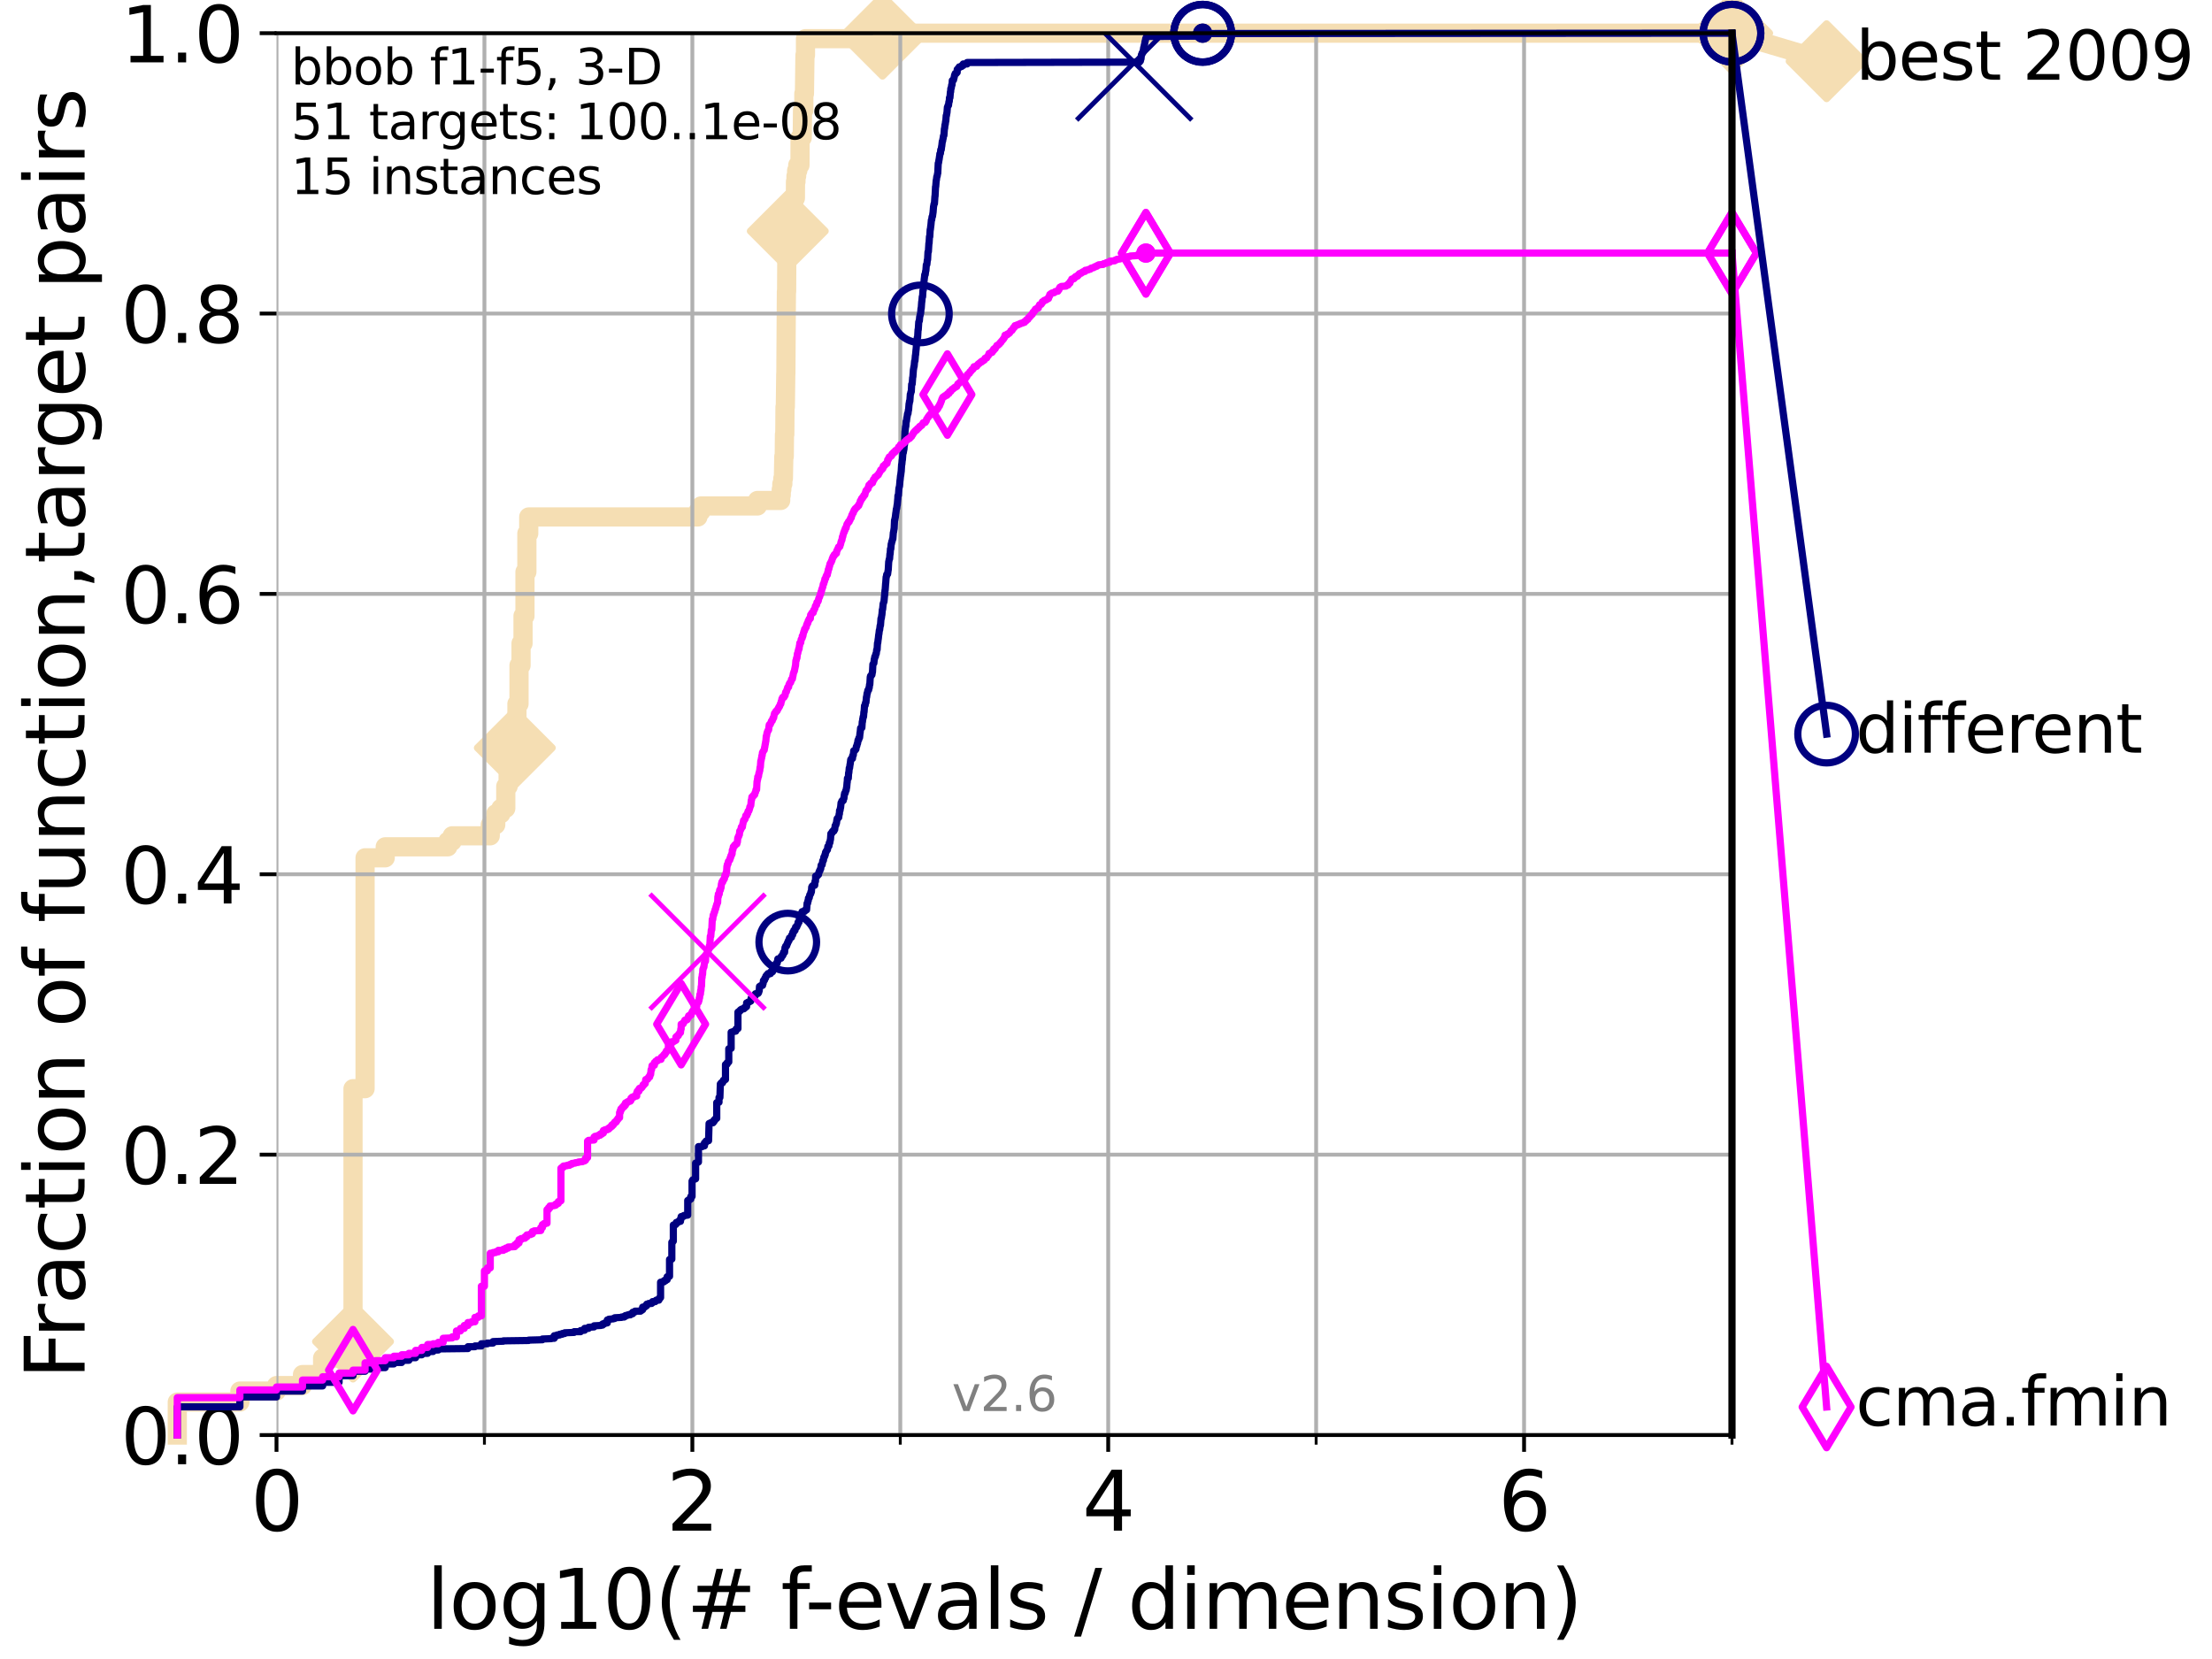 <?xml version="1.0" encoding="utf-8" standalone="no"?>
<!DOCTYPE svg PUBLIC "-//W3C//DTD SVG 1.1//EN"
  "http://www.w3.org/Graphics/SVG/1.1/DTD/svg11.dtd">
<svg height="345.6pt" version="1.1" viewBox="0 0 460.8 345.6" width="460.8pt" xmlns="http://www.w3.org/2000/svg" xmlns:xlink="http://www.w3.org/1999/xlink">
 <defs>
  <style type="text/css">*{stroke-linecap:butt;stroke-linejoin:round;}</style>
 </defs>
 <g id="figure_1">
  <g id="patch_1">
   <path d="M 0 345.6 
L 460.8 345.6 
L 460.8 0 
L 0 0 
z
" style="fill:#ffffff;"/>
  </g>
  <g id="axes_1">
   <g id="patch_2">
    <path d="M 57.6 298.944 
L 360.806 298.944 
L 360.806 6.912 
L 57.6 6.912 
z
" style="fill:#ffffff;"/>
   </g>
   <g id="line2d_1">
    <path d="M 36.933 298.944 
L 36.933 292.073 
L 49.973 292.073 
L 49.973 289.782 
L 57.6 289.782 
L 57.6 288.637 
L 63.012 288.637 
L 63.012 286.347 
L 67.209 286.347 
L 67.209 282.911 
L 70.639 282.911 
L 70.639 279.475 
L 73.539 279.475 
L 73.539 226.795 
L 76.051 226.795 
L 76.051 178.696 
L 80.249 178.696 
L 80.249 176.405 
L 93.288 176.405 
L 93.288 175.26 
L 94.206 175.26 
L 94.206 174.115 
L 102.129 174.115 
L 102.129 171.824 
L 103.27 171.824 
L 103.27 169.534 
L 104.345 169.534 
L 104.345 168.389 
L 105.362 168.389 
L 105.362 163.808 
L 105.851 163.808 
L 105.851 161.517 
L 106.327 161.517 
L 106.327 156.936 
L 106.791 156.936 
L 106.791 155.791 
L 107.245 155.791 
L 107.245 153.501 
L 107.687 153.501 
L 107.687 146.629 
L 108.12 146.629 
L 108.12 138.613 
L 108.543 138.613 
L 108.543 134.032 
L 108.956 134.032 
L 108.956 128.306 
L 109.361 128.306 
L 109.361 119.144 
L 109.757 119.144 
L 109.757 111.127 
L 110.145 111.127 
L 110.145 107.692 
L 145.386 107.692 
L 145.386 106.546 
L 146.023 106.546 
L 146.023 105.401 
L 157.795 105.401 
L 157.795 104.256 
L 162.634 104.256 
L 162.634 103.111 
L 162.752 103.111 
L 162.752 101.966 
L 162.869 101.966 
L 162.869 100.82 
L 163.077 100.82 
L 163.077 99.675 
L 163.192 99.675 
L 163.283 95.094 
L 163.374 95.094 
L 163.419 90.513 
L 163.487 90.513 
L 163.532 84.787 
L 163.599 84.787 
L 163.689 77.916 
L 163.711 77.916 
L 163.822 60.738 
L 163.866 60.738 
L 163.932 49.285 
L 164.107 49.285 
L 164.173 46.995 
L 164.687 46.995 
L 164.687 45.85 
L 165.167 45.85 
L 165.187 42.414 
L 165.331 42.414 
L 165.331 41.269 
L 165.695 41.269 
L 165.715 37.833 
L 165.815 37.833 
L 165.815 36.688 
L 165.954 36.688 
L 165.954 35.543 
L 166.189 35.543 
L 166.189 34.397 
L 166.652 34.397 
L 166.671 28.671 
L 167.122 28.671 
L 167.178 22.945 
L 167.453 22.945 
L 167.453 19.509 
L 167.581 19.509 
L 167.689 11.493 
L 167.797 11.493 
L 167.797 8.057 
L 183.843 8.057 
L 183.843 6.912 
L 360.806 6.912 
L 360.806 6.912 
" style="fill:none;stroke:#f5deb3;stroke-linecap:square;stroke-width:4;"/>
   </g>
   <g id="line2d_2">
    <defs>
     <path d="M -0 7.778 
L 7.778 0 
L 0 -7.778 
L -7.778 -0 
z
" id="m9364df2742" style="stroke:#f5deb3;stroke-linejoin:miter;stroke-width:1.5;"/>
    </defs>
    <g>
     <use style="fill:#f5deb3;stroke:#f5deb3;stroke-linejoin:miter;stroke-width:1.5;" x="73.539" xlink:href="#m9364df2742" y="279.475"/>
     <use style="fill:#f5deb3;stroke:#f5deb3;stroke-linejoin:miter;stroke-width:1.5;" x="107.245" xlink:href="#m9364df2742" y="155.791"/>
     <use style="fill:#f5deb3;stroke:#f5deb3;stroke-linejoin:miter;stroke-width:1.5;" x="164.107" xlink:href="#m9364df2742" y="48.14"/>
     <use style="fill:#f5deb3;stroke:#f5deb3;stroke-linejoin:miter;stroke-width:1.5;" x="183.843" xlink:href="#m9364df2742" y="8.057"/>
     <use style="fill:#f5deb3;stroke:#f5deb3;stroke-linejoin:miter;stroke-width:1.5;" x="183.843" xlink:href="#m9364df2742" y="6.912"/>
     <use style="fill:#f5deb3;stroke:#f5deb3;stroke-linejoin:miter;stroke-width:1.5;" x="360.806" xlink:href="#m9364df2742" y="6.912"/>
    </g>
   </g>
   <g id="line2d_3">
    <path style="fill:none;stroke:#f5deb3;stroke-linecap:square;stroke-width:4;"/>
    <g/>
   </g>
   <g id="line2d_4">
    <path d="M 360.806 6.912 
L 380.515 12.753 
" style="fill:none;stroke:#f5deb3;stroke-linecap:square;stroke-width:4;"/>
    <g>
     <use style="fill:#f5deb3;stroke:#f5deb3;stroke-linejoin:miter;stroke-width:1.5;" x="360.806" xlink:href="#m9364df2742" y="6.912"/>
     <use style="fill:#f5deb3;stroke:#f5deb3;stroke-linejoin:miter;stroke-width:1.5;" x="380.515" xlink:href="#m9364df2742" y="12.753"/>
    </g>
   </g>
   <g id="matplotlib.axis_1">
    <g id="xtick_1">
     <g id="line2d_5">
      <path clip-path="url(#pa176d1159e)" d="M 57.6 298.944 
L 57.6 6.912 
" style="fill:none;stroke:#b0b0b0;stroke-linecap:square;stroke-width:0.8;"/>
     </g>
     <g id="line2d_6">
      <defs>
       <path d="M 0 0 
L 0 3.5 
" id="m1e5445db30" style="stroke:#000000;stroke-width:0.8;"/>
      </defs>
      <g>
       <use style="stroke:#000000;stroke-width:0.8;" x="57.6" xlink:href="#m1e5445db30" y="298.944"/>
      </g>
     </g>
     <g id="text_1">
      <!-- 0 -->
      <g transform="translate(52.192 318.861)scale(0.17 -0.17)">
       <defs>
        <path d="M 2034 4250 
Q 1547 4250 1301 3770 
Q 1056 3291 1056 2328 
Q 1056 1369 1301 889 
Q 1547 409 2034 409 
Q 2525 409 2770 889 
Q 3016 1369 3016 2328 
Q 3016 3291 2770 3770 
Q 2525 4250 2034 4250 
z
M 2034 4750 
Q 2819 4750 3233 4129 
Q 3647 3509 3647 2328 
Q 3647 1150 3233 529 
Q 2819 -91 2034 -91 
Q 1250 -91 836 529 
Q 422 1150 422 2328 
Q 422 3509 836 4129 
Q 1250 4750 2034 4750 
z
" id="DejaVuSans-30" transform="scale(0.016)"/>
       </defs>
       <use xlink:href="#DejaVuSans-30"/>
      </g>
     </g>
    </g>
    <g id="xtick_2">
     <g id="line2d_7">
      <path clip-path="url(#pa176d1159e)" d="M 144.23 298.944 
L 144.23 6.912 
" style="fill:none;stroke:#b0b0b0;stroke-linecap:square;stroke-width:0.8;"/>
     </g>
     <g id="line2d_8">
      <g>
       <use style="stroke:#000000;stroke-width:0.8;" x="144.23" xlink:href="#m1e5445db30" y="298.944"/>
      </g>
     </g>
     <g id="text_2">
      <!-- 2 -->
      <g transform="translate(138.822 318.861)scale(0.17 -0.17)">
       <defs>
        <path d="M 1228 531 
L 3431 531 
L 3431 0 
L 469 0 
L 469 531 
Q 828 903 1448 1529 
Q 2069 2156 2228 2338 
Q 2531 2678 2651 2914 
Q 2772 3150 2772 3378 
Q 2772 3750 2511 3984 
Q 2250 4219 1831 4219 
Q 1534 4219 1204 4116 
Q 875 4013 500 3803 
L 500 4441 
Q 881 4594 1212 4672 
Q 1544 4750 1819 4750 
Q 2544 4750 2975 4387 
Q 3406 4025 3406 3419 
Q 3406 3131 3298 2873 
Q 3191 2616 2906 2266 
Q 2828 2175 2409 1742 
Q 1991 1309 1228 531 
z
" id="DejaVuSans-32" transform="scale(0.016)"/>
       </defs>
       <use xlink:href="#DejaVuSans-32"/>
      </g>
     </g>
    </g>
    <g id="xtick_3">
     <g id="line2d_9">
      <path clip-path="url(#pa176d1159e)" d="M 230.861 298.944 
L 230.861 6.912 
" style="fill:none;stroke:#b0b0b0;stroke-linecap:square;stroke-width:0.8;"/>
     </g>
     <g id="line2d_10">
      <g>
       <use style="stroke:#000000;stroke-width:0.8;" x="230.861" xlink:href="#m1e5445db30" y="298.944"/>
      </g>
     </g>
     <g id="text_3">
      <!-- 4 -->
      <g transform="translate(225.453 318.861)scale(0.17 -0.17)">
       <defs>
        <path d="M 2419 4116 
L 825 1625 
L 2419 1625 
L 2419 4116 
z
M 2253 4666 
L 3047 4666 
L 3047 1625 
L 3713 1625 
L 3713 1100 
L 3047 1100 
L 3047 0 
L 2419 0 
L 2419 1100 
L 313 1100 
L 313 1709 
L 2253 4666 
z
" id="DejaVuSans-34" transform="scale(0.016)"/>
       </defs>
       <use xlink:href="#DejaVuSans-34"/>
      </g>
     </g>
    </g>
    <g id="xtick_4">
     <g id="line2d_11">
      <path clip-path="url(#pa176d1159e)" d="M 317.491 298.944 
L 317.491 6.912 
" style="fill:none;stroke:#b0b0b0;stroke-linecap:square;stroke-width:0.8;"/>
     </g>
     <g id="line2d_12">
      <g>
       <use style="stroke:#000000;stroke-width:0.8;" x="317.491" xlink:href="#m1e5445db30" y="298.944"/>
      </g>
     </g>
     <g id="text_4">
      <!-- 6 -->
      <g transform="translate(312.083 318.861)scale(0.17 -0.17)">
       <defs>
        <path d="M 2113 2584 
Q 1688 2584 1439 2293 
Q 1191 2003 1191 1497 
Q 1191 994 1439 701 
Q 1688 409 2113 409 
Q 2538 409 2786 701 
Q 3034 994 3034 1497 
Q 3034 2003 2786 2293 
Q 2538 2584 2113 2584 
z
M 3366 4563 
L 3366 3988 
Q 3128 4100 2886 4159 
Q 2644 4219 2406 4219 
Q 1781 4219 1451 3797 
Q 1122 3375 1075 2522 
Q 1259 2794 1537 2939 
Q 1816 3084 2150 3084 
Q 2853 3084 3261 2657 
Q 3669 2231 3669 1497 
Q 3669 778 3244 343 
Q 2819 -91 2113 -91 
Q 1303 -91 875 529 
Q 447 1150 447 2328 
Q 447 3434 972 4092 
Q 1497 4750 2381 4750 
Q 2619 4750 2861 4703 
Q 3103 4656 3366 4563 
z
" id="DejaVuSans-36" transform="scale(0.016)"/>
       </defs>
       <use xlink:href="#DejaVuSans-36"/>
      </g>
     </g>
    </g>
    <g id="xtick_5">
     <g id="line2d_13">
      <path clip-path="url(#pa176d1159e)" d="M 100.915 298.944 
L 100.915 6.912 
" style="fill:none;stroke:#b0b0b0;stroke-linecap:square;stroke-width:0.8;"/>
     </g>
     <g id="line2d_14">
      <defs>
       <path d="M 0 0 
L 0 2 
" id="m3884316643" style="stroke:#000000;stroke-width:0.6;"/>
      </defs>
      <g>
       <use style="stroke:#000000;stroke-width:0.6;" x="100.915" xlink:href="#m3884316643" y="298.944"/>
      </g>
     </g>
    </g>
    <g id="xtick_6">
     <g id="line2d_15">
      <path clip-path="url(#pa176d1159e)" d="M 187.546 298.944 
L 187.546 6.912 
" style="fill:none;stroke:#b0b0b0;stroke-linecap:square;stroke-width:0.8;"/>
     </g>
     <g id="line2d_16">
      <g>
       <use style="stroke:#000000;stroke-width:0.6;" x="187.546" xlink:href="#m3884316643" y="298.944"/>
      </g>
     </g>
    </g>
    <g id="xtick_7">
     <g id="line2d_17">
      <path clip-path="url(#pa176d1159e)" d="M 274.176 298.944 
L 274.176 6.912 
" style="fill:none;stroke:#b0b0b0;stroke-linecap:square;stroke-width:0.8;"/>
     </g>
     <g id="line2d_18">
      <g>
       <use style="stroke:#000000;stroke-width:0.6;" x="274.176" xlink:href="#m3884316643" y="298.944"/>
      </g>
     </g>
    </g>
    <g id="xtick_8">
     <g id="line2d_19">
      <path clip-path="url(#pa176d1159e)" d="M 360.806 298.944 
L 360.806 6.912 
" style="fill:none;stroke:#b0b0b0;stroke-linecap:square;stroke-width:0.8;"/>
     </g>
     <g id="line2d_20">
      <g>
       <use style="stroke:#000000;stroke-width:0.6;" x="360.806" xlink:href="#m3884316643" y="298.944"/>
      </g>
     </g>
    </g>
    <g id="text_5">
     <!-- log10(# f-evals / dimension) -->
     <g transform="translate(88.823 339.314)scale(0.17 -0.17)">
      <defs>
       <path d="M 603 4863 
L 1178 4863 
L 1178 0 
L 603 0 
L 603 4863 
z
" id="DejaVuSans-6c" transform="scale(0.016)"/>
       <path d="M 1959 3097 
Q 1497 3097 1228 2736 
Q 959 2375 959 1747 
Q 959 1119 1226 758 
Q 1494 397 1959 397 
Q 2419 397 2687 759 
Q 2956 1122 2956 1747 
Q 2956 2369 2687 2733 
Q 2419 3097 1959 3097 
z
M 1959 3584 
Q 2709 3584 3137 3096 
Q 3566 2609 3566 1747 
Q 3566 888 3137 398 
Q 2709 -91 1959 -91 
Q 1206 -91 779 398 
Q 353 888 353 1747 
Q 353 2609 779 3096 
Q 1206 3584 1959 3584 
z
" id="DejaVuSans-6f" transform="scale(0.016)"/>
       <path d="M 2906 1791 
Q 2906 2416 2648 2759 
Q 2391 3103 1925 3103 
Q 1463 3103 1205 2759 
Q 947 2416 947 1791 
Q 947 1169 1205 825 
Q 1463 481 1925 481 
Q 2391 481 2648 825 
Q 2906 1169 2906 1791 
z
M 3481 434 
Q 3481 -459 3084 -895 
Q 2688 -1331 1869 -1331 
Q 1566 -1331 1297 -1286 
Q 1028 -1241 775 -1147 
L 775 -588 
Q 1028 -725 1275 -790 
Q 1522 -856 1778 -856 
Q 2344 -856 2625 -561 
Q 2906 -266 2906 331 
L 2906 616 
Q 2728 306 2450 153 
Q 2172 0 1784 0 
Q 1141 0 747 490 
Q 353 981 353 1791 
Q 353 2603 747 3093 
Q 1141 3584 1784 3584 
Q 2172 3584 2450 3431 
Q 2728 3278 2906 2969 
L 2906 3500 
L 3481 3500 
L 3481 434 
z
" id="DejaVuSans-67" transform="scale(0.016)"/>
       <path d="M 794 531 
L 1825 531 
L 1825 4091 
L 703 3866 
L 703 4441 
L 1819 4666 
L 2450 4666 
L 2450 531 
L 3481 531 
L 3481 0 
L 794 0 
L 794 531 
z
" id="DejaVuSans-31" transform="scale(0.016)"/>
       <path d="M 1984 4856 
Q 1566 4138 1362 3434 
Q 1159 2731 1159 2009 
Q 1159 1288 1364 580 
Q 1569 -128 1984 -844 
L 1484 -844 
Q 1016 -109 783 600 
Q 550 1309 550 2009 
Q 550 2706 781 3412 
Q 1013 4119 1484 4856 
L 1984 4856 
z
" id="DejaVuSans-28" transform="scale(0.016)"/>
       <path d="M 3272 2816 
L 2363 2816 
L 2100 1772 
L 3016 1772 
L 3272 2816 
z
M 2803 4594 
L 2478 3297 
L 3391 3297 
L 3719 4594 
L 4219 4594 
L 3897 3297 
L 4872 3297 
L 4872 2816 
L 3775 2816 
L 3519 1772 
L 4513 1772 
L 4513 1294 
L 3397 1294 
L 3072 0 
L 2572 0 
L 2894 1294 
L 1978 1294 
L 1656 0 
L 1153 0 
L 1478 1294 
L 494 1294 
L 494 1772 
L 1594 1772 
L 1856 2816 
L 850 2816 
L 850 3297 
L 1978 3297 
L 2297 4594 
L 2803 4594 
z
" id="DejaVuSans-23" transform="scale(0.016)"/>
       <path id="DejaVuSans-20" transform="scale(0.016)"/>
       <path d="M 2375 4863 
L 2375 4384 
L 1825 4384 
Q 1516 4384 1395 4259 
Q 1275 4134 1275 3809 
L 1275 3500 
L 2222 3500 
L 2222 3053 
L 1275 3053 
L 1275 0 
L 697 0 
L 697 3053 
L 147 3053 
L 147 3500 
L 697 3500 
L 697 3744 
Q 697 4328 969 4595 
Q 1241 4863 1831 4863 
L 2375 4863 
z
" id="DejaVuSans-66" transform="scale(0.016)"/>
       <path d="M 313 2009 
L 1997 2009 
L 1997 1497 
L 313 1497 
L 313 2009 
z
" id="DejaVuSans-2d" transform="scale(0.016)"/>
       <path d="M 3597 1894 
L 3597 1613 
L 953 1613 
Q 991 1019 1311 708 
Q 1631 397 2203 397 
Q 2534 397 2845 478 
Q 3156 559 3463 722 
L 3463 178 
Q 3153 47 2828 -22 
Q 2503 -91 2169 -91 
Q 1331 -91 842 396 
Q 353 884 353 1716 
Q 353 2575 817 3079 
Q 1281 3584 2069 3584 
Q 2775 3584 3186 3129 
Q 3597 2675 3597 1894 
z
M 3022 2063 
Q 3016 2534 2758 2815 
Q 2500 3097 2075 3097 
Q 1594 3097 1305 2825 
Q 1016 2553 972 2059 
L 3022 2063 
z
" id="DejaVuSans-65" transform="scale(0.016)"/>
       <path d="M 191 3500 
L 800 3500 
L 1894 563 
L 2988 3500 
L 3597 3500 
L 2284 0 
L 1503 0 
L 191 3500 
z
" id="DejaVuSans-76" transform="scale(0.016)"/>
       <path d="M 2194 1759 
Q 1497 1759 1228 1600 
Q 959 1441 959 1056 
Q 959 750 1161 570 
Q 1363 391 1709 391 
Q 2188 391 2477 730 
Q 2766 1069 2766 1631 
L 2766 1759 
L 2194 1759 
z
M 3341 1997 
L 3341 0 
L 2766 0 
L 2766 531 
Q 2569 213 2275 61 
Q 1981 -91 1556 -91 
Q 1019 -91 701 211 
Q 384 513 384 1019 
Q 384 1609 779 1909 
Q 1175 2209 1959 2209 
L 2766 2209 
L 2766 2266 
Q 2766 2663 2505 2880 
Q 2244 3097 1772 3097 
Q 1472 3097 1187 3025 
Q 903 2953 641 2809 
L 641 3341 
Q 956 3463 1253 3523 
Q 1550 3584 1831 3584 
Q 2591 3584 2966 3190 
Q 3341 2797 3341 1997 
z
" id="DejaVuSans-61" transform="scale(0.016)"/>
       <path d="M 2834 3397 
L 2834 2853 
Q 2591 2978 2328 3040 
Q 2066 3103 1784 3103 
Q 1356 3103 1142 2972 
Q 928 2841 928 2578 
Q 928 2378 1081 2264 
Q 1234 2150 1697 2047 
L 1894 2003 
Q 2506 1872 2764 1633 
Q 3022 1394 3022 966 
Q 3022 478 2636 193 
Q 2250 -91 1575 -91 
Q 1294 -91 989 -36 
Q 684 19 347 128 
L 347 722 
Q 666 556 975 473 
Q 1284 391 1588 391 
Q 1994 391 2212 530 
Q 2431 669 2431 922 
Q 2431 1156 2273 1281 
Q 2116 1406 1581 1522 
L 1381 1569 
Q 847 1681 609 1914 
Q 372 2147 372 2553 
Q 372 3047 722 3315 
Q 1072 3584 1716 3584 
Q 2034 3584 2315 3537 
Q 2597 3491 2834 3397 
z
" id="DejaVuSans-73" transform="scale(0.016)"/>
       <path d="M 1625 4666 
L 2156 4666 
L 531 -594 
L 0 -594 
L 1625 4666 
z
" id="DejaVuSans-2f" transform="scale(0.016)"/>
       <path d="M 2906 2969 
L 2906 4863 
L 3481 4863 
L 3481 0 
L 2906 0 
L 2906 525 
Q 2725 213 2448 61 
Q 2172 -91 1784 -91 
Q 1150 -91 751 415 
Q 353 922 353 1747 
Q 353 2572 751 3078 
Q 1150 3584 1784 3584 
Q 2172 3584 2448 3432 
Q 2725 3281 2906 2969 
z
M 947 1747 
Q 947 1113 1208 752 
Q 1469 391 1925 391 
Q 2381 391 2643 752 
Q 2906 1113 2906 1747 
Q 2906 2381 2643 2742 
Q 2381 3103 1925 3103 
Q 1469 3103 1208 2742 
Q 947 2381 947 1747 
z
" id="DejaVuSans-64" transform="scale(0.016)"/>
       <path d="M 603 3500 
L 1178 3500 
L 1178 0 
L 603 0 
L 603 3500 
z
M 603 4863 
L 1178 4863 
L 1178 4134 
L 603 4134 
L 603 4863 
z
" id="DejaVuSans-69" transform="scale(0.016)"/>
       <path d="M 3328 2828 
Q 3544 3216 3844 3400 
Q 4144 3584 4550 3584 
Q 5097 3584 5394 3201 
Q 5691 2819 5691 2113 
L 5691 0 
L 5113 0 
L 5113 2094 
Q 5113 2597 4934 2840 
Q 4756 3084 4391 3084 
Q 3944 3084 3684 2787 
Q 3425 2491 3425 1978 
L 3425 0 
L 2847 0 
L 2847 2094 
Q 2847 2600 2669 2842 
Q 2491 3084 2119 3084 
Q 1678 3084 1418 2786 
Q 1159 2488 1159 1978 
L 1159 0 
L 581 0 
L 581 3500 
L 1159 3500 
L 1159 2956 
Q 1356 3278 1631 3431 
Q 1906 3584 2284 3584 
Q 2666 3584 2933 3390 
Q 3200 3197 3328 2828 
z
" id="DejaVuSans-6d" transform="scale(0.016)"/>
       <path d="M 3513 2113 
L 3513 0 
L 2938 0 
L 2938 2094 
Q 2938 2591 2744 2837 
Q 2550 3084 2163 3084 
Q 1697 3084 1428 2787 
Q 1159 2491 1159 1978 
L 1159 0 
L 581 0 
L 581 3500 
L 1159 3500 
L 1159 2956 
Q 1366 3272 1645 3428 
Q 1925 3584 2291 3584 
Q 2894 3584 3203 3211 
Q 3513 2838 3513 2113 
z
" id="DejaVuSans-6e" transform="scale(0.016)"/>
       <path d="M 513 4856 
L 1013 4856 
Q 1481 4119 1714 3412 
Q 1947 2706 1947 2009 
Q 1947 1309 1714 600 
Q 1481 -109 1013 -844 
L 513 -844 
Q 928 -128 1133 580 
Q 1338 1288 1338 2009 
Q 1338 2731 1133 3434 
Q 928 4138 513 4856 
z
" id="DejaVuSans-29" transform="scale(0.016)"/>
      </defs>
      <use xlink:href="#DejaVuSans-6c"/>
      <use x="27.783" xlink:href="#DejaVuSans-6f"/>
      <use x="88.965" xlink:href="#DejaVuSans-67"/>
      <use x="152.441" xlink:href="#DejaVuSans-31"/>
      <use x="216.064" xlink:href="#DejaVuSans-30"/>
      <use x="279.688" xlink:href="#DejaVuSans-28"/>
      <use x="318.701" xlink:href="#DejaVuSans-23"/>
      <use x="402.49" xlink:href="#DejaVuSans-20"/>
      <use x="434.277" xlink:href="#DejaVuSans-66"/>
      <use x="463.982" xlink:href="#DejaVuSans-2d"/>
      <use x="500.066" xlink:href="#DejaVuSans-65"/>
      <use x="561.59" xlink:href="#DejaVuSans-76"/>
      <use x="620.77" xlink:href="#DejaVuSans-61"/>
      <use x="682.049" xlink:href="#DejaVuSans-6c"/>
      <use x="709.832" xlink:href="#DejaVuSans-73"/>
      <use x="761.932" xlink:href="#DejaVuSans-20"/>
      <use x="793.719" xlink:href="#DejaVuSans-2f"/>
      <use x="827.41" xlink:href="#DejaVuSans-20"/>
      <use x="859.197" xlink:href="#DejaVuSans-64"/>
      <use x="922.674" xlink:href="#DejaVuSans-69"/>
      <use x="950.457" xlink:href="#DejaVuSans-6d"/>
      <use x="1047.869" xlink:href="#DejaVuSans-65"/>
      <use x="1109.393" xlink:href="#DejaVuSans-6e"/>
      <use x="1172.771" xlink:href="#DejaVuSans-73"/>
      <use x="1224.871" xlink:href="#DejaVuSans-69"/>
      <use x="1252.654" xlink:href="#DejaVuSans-6f"/>
      <use x="1313.836" xlink:href="#DejaVuSans-6e"/>
      <use x="1377.215" xlink:href="#DejaVuSans-29"/>
     </g>
    </g>
   </g>
   <g id="matplotlib.axis_2">
    <g id="ytick_1">
     <g id="line2d_21">
      <path clip-path="url(#pa176d1159e)" d="M 57.6 298.944 
L 360.806 298.944 
" style="fill:none;stroke:#b0b0b0;stroke-linecap:square;stroke-width:0.8;"/>
     </g>
     <g id="line2d_22">
      <defs>
       <path d="M 0 0 
L -3.5 0 
" id="md453504741" style="stroke:#000000;stroke-width:0.8;"/>
      </defs>
      <g>
       <use style="stroke:#000000;stroke-width:0.8;" x="57.6" xlink:href="#md453504741" y="298.944"/>
      </g>
     </g>
     <g id="text_6">
      <!-- 0.0 -->
      <g transform="translate(25.155 305.023)scale(0.16 -0.16)">
       <defs>
        <path d="M 684 794 
L 1344 794 
L 1344 0 
L 684 0 
L 684 794 
z
" id="DejaVuSans-2e" transform="scale(0.016)"/>
       </defs>
       <use xlink:href="#DejaVuSans-30"/>
       <use x="63.623" xlink:href="#DejaVuSans-2e"/>
       <use x="95.41" xlink:href="#DejaVuSans-30"/>
      </g>
     </g>
    </g>
    <g id="ytick_2">
     <g id="line2d_23">
      <path clip-path="url(#pa176d1159e)" d="M 57.6 240.538 
L 360.806 240.538 
" style="fill:none;stroke:#b0b0b0;stroke-linecap:square;stroke-width:0.8;"/>
     </g>
     <g id="line2d_24">
      <g>
       <use style="stroke:#000000;stroke-width:0.8;" x="57.6" xlink:href="#md453504741" y="240.538"/>
      </g>
     </g>
     <g id="text_7">
      <!-- 0.2 -->
      <g transform="translate(25.155 246.616)scale(0.16 -0.16)">
       <use xlink:href="#DejaVuSans-30"/>
       <use x="63.623" xlink:href="#DejaVuSans-2e"/>
       <use x="95.41" xlink:href="#DejaVuSans-32"/>
      </g>
     </g>
    </g>
    <g id="ytick_3">
     <g id="line2d_25">
      <path clip-path="url(#pa176d1159e)" d="M 57.6 182.131 
L 360.806 182.131 
" style="fill:none;stroke:#b0b0b0;stroke-linecap:square;stroke-width:0.8;"/>
     </g>
     <g id="line2d_26">
      <g>
       <use style="stroke:#000000;stroke-width:0.8;" x="57.6" xlink:href="#md453504741" y="182.131"/>
      </g>
     </g>
     <g id="text_8">
      <!-- 0.4 -->
      <g transform="translate(25.155 188.21)scale(0.16 -0.16)">
       <use xlink:href="#DejaVuSans-30"/>
       <use x="63.623" xlink:href="#DejaVuSans-2e"/>
       <use x="95.41" xlink:href="#DejaVuSans-34"/>
      </g>
     </g>
    </g>
    <g id="ytick_4">
     <g id="line2d_27">
      <path clip-path="url(#pa176d1159e)" d="M 57.6 123.725 
L 360.806 123.725 
" style="fill:none;stroke:#b0b0b0;stroke-linecap:square;stroke-width:0.8;"/>
     </g>
     <g id="line2d_28">
      <g>
       <use style="stroke:#000000;stroke-width:0.8;" x="57.6" xlink:href="#md453504741" y="123.725"/>
      </g>
     </g>
     <g id="text_9">
      <!-- 0.6 -->
      <g transform="translate(25.155 129.804)scale(0.16 -0.16)">
       <use xlink:href="#DejaVuSans-30"/>
       <use x="63.623" xlink:href="#DejaVuSans-2e"/>
       <use x="95.41" xlink:href="#DejaVuSans-36"/>
      </g>
     </g>
    </g>
    <g id="ytick_5">
     <g id="line2d_29">
      <path clip-path="url(#pa176d1159e)" d="M 57.6 65.318 
L 360.806 65.318 
" style="fill:none;stroke:#b0b0b0;stroke-linecap:square;stroke-width:0.8;"/>
     </g>
     <g id="line2d_30">
      <g>
       <use style="stroke:#000000;stroke-width:0.8;" x="57.6" xlink:href="#md453504741" y="65.318"/>
      </g>
     </g>
     <g id="text_10">
      <!-- 0.8 -->
      <g transform="translate(25.155 71.397)scale(0.16 -0.16)">
       <defs>
        <path d="M 2034 2216 
Q 1584 2216 1326 1975 
Q 1069 1734 1069 1313 
Q 1069 891 1326 650 
Q 1584 409 2034 409 
Q 2484 409 2743 651 
Q 3003 894 3003 1313 
Q 3003 1734 2745 1975 
Q 2488 2216 2034 2216 
z
M 1403 2484 
Q 997 2584 770 2862 
Q 544 3141 544 3541 
Q 544 4100 942 4425 
Q 1341 4750 2034 4750 
Q 2731 4750 3128 4425 
Q 3525 4100 3525 3541 
Q 3525 3141 3298 2862 
Q 3072 2584 2669 2484 
Q 3125 2378 3379 2068 
Q 3634 1759 3634 1313 
Q 3634 634 3220 271 
Q 2806 -91 2034 -91 
Q 1263 -91 848 271 
Q 434 634 434 1313 
Q 434 1759 690 2068 
Q 947 2378 1403 2484 
z
M 1172 3481 
Q 1172 3119 1398 2916 
Q 1625 2713 2034 2713 
Q 2441 2713 2670 2916 
Q 2900 3119 2900 3481 
Q 2900 3844 2670 4047 
Q 2441 4250 2034 4250 
Q 1625 4250 1398 4047 
Q 1172 3844 1172 3481 
z
" id="DejaVuSans-38" transform="scale(0.016)"/>
       </defs>
       <use xlink:href="#DejaVuSans-30"/>
       <use x="63.623" xlink:href="#DejaVuSans-2e"/>
       <use x="95.41" xlink:href="#DejaVuSans-38"/>
      </g>
     </g>
    </g>
    <g id="ytick_6">
     <g id="line2d_31">
      <path clip-path="url(#pa176d1159e)" d="M 57.6 6.912 
L 360.806 6.912 
" style="fill:none;stroke:#b0b0b0;stroke-linecap:square;stroke-width:0.8;"/>
     </g>
     <g id="line2d_32">
      <g>
       <use style="stroke:#000000;stroke-width:0.8;" x="57.6" xlink:href="#md453504741" y="6.912"/>
      </g>
     </g>
     <g id="text_11">
      <!-- 1.0 -->
      <g transform="translate(25.155 12.991)scale(0.16 -0.16)">
       <use xlink:href="#DejaVuSans-31"/>
       <use x="63.623" xlink:href="#DejaVuSans-2e"/>
       <use x="95.41" xlink:href="#DejaVuSans-30"/>
      </g>
     </g>
    </g>
    <g id="text_12">
     <!-- Fraction of function,target pairs -->
     <g transform="translate(17.62 287.313)rotate(-90)scale(0.17 -0.17)">
      <defs>
       <path d="M 628 4666 
L 3309 4666 
L 3309 4134 
L 1259 4134 
L 1259 2759 
L 3109 2759 
L 3109 2228 
L 1259 2228 
L 1259 0 
L 628 0 
L 628 4666 
z
" id="DejaVuSans-46" transform="scale(0.016)"/>
       <path d="M 2631 2963 
Q 2534 3019 2420 3045 
Q 2306 3072 2169 3072 
Q 1681 3072 1420 2755 
Q 1159 2438 1159 1844 
L 1159 0 
L 581 0 
L 581 3500 
L 1159 3500 
L 1159 2956 
Q 1341 3275 1631 3429 
Q 1922 3584 2338 3584 
Q 2397 3584 2469 3576 
Q 2541 3569 2628 3553 
L 2631 2963 
z
" id="DejaVuSans-72" transform="scale(0.016)"/>
       <path d="M 3122 3366 
L 3122 2828 
Q 2878 2963 2633 3030 
Q 2388 3097 2138 3097 
Q 1578 3097 1268 2742 
Q 959 2388 959 1747 
Q 959 1106 1268 751 
Q 1578 397 2138 397 
Q 2388 397 2633 464 
Q 2878 531 3122 666 
L 3122 134 
Q 2881 22 2623 -34 
Q 2366 -91 2075 -91 
Q 1284 -91 818 406 
Q 353 903 353 1747 
Q 353 2603 823 3093 
Q 1294 3584 2113 3584 
Q 2378 3584 2631 3529 
Q 2884 3475 3122 3366 
z
" id="DejaVuSans-63" transform="scale(0.016)"/>
       <path d="M 1172 4494 
L 1172 3500 
L 2356 3500 
L 2356 3053 
L 1172 3053 
L 1172 1153 
Q 1172 725 1289 603 
Q 1406 481 1766 481 
L 2356 481 
L 2356 0 
L 1766 0 
Q 1100 0 847 248 
Q 594 497 594 1153 
L 594 3053 
L 172 3053 
L 172 3500 
L 594 3500 
L 594 4494 
L 1172 4494 
z
" id="DejaVuSans-74" transform="scale(0.016)"/>
       <path d="M 544 1381 
L 544 3500 
L 1119 3500 
L 1119 1403 
Q 1119 906 1312 657 
Q 1506 409 1894 409 
Q 2359 409 2629 706 
Q 2900 1003 2900 1516 
L 2900 3500 
L 3475 3500 
L 3475 0 
L 2900 0 
L 2900 538 
Q 2691 219 2414 64 
Q 2138 -91 1772 -91 
Q 1169 -91 856 284 
Q 544 659 544 1381 
z
M 1991 3584 
L 1991 3584 
z
" id="DejaVuSans-75" transform="scale(0.016)"/>
       <path d="M 750 794 
L 1409 794 
L 1409 256 
L 897 -744 
L 494 -744 
L 750 256 
L 750 794 
z
" id="DejaVuSans-2c" transform="scale(0.016)"/>
       <path d="M 1159 525 
L 1159 -1331 
L 581 -1331 
L 581 3500 
L 1159 3500 
L 1159 2969 
Q 1341 3281 1617 3432 
Q 1894 3584 2278 3584 
Q 2916 3584 3314 3078 
Q 3713 2572 3713 1747 
Q 3713 922 3314 415 
Q 2916 -91 2278 -91 
Q 1894 -91 1617 61 
Q 1341 213 1159 525 
z
M 3116 1747 
Q 3116 2381 2855 2742 
Q 2594 3103 2138 3103 
Q 1681 3103 1420 2742 
Q 1159 2381 1159 1747 
Q 1159 1113 1420 752 
Q 1681 391 2138 391 
Q 2594 391 2855 752 
Q 3116 1113 3116 1747 
z
" id="DejaVuSans-70" transform="scale(0.016)"/>
      </defs>
      <use xlink:href="#DejaVuSans-46"/>
      <use x="50.27" xlink:href="#DejaVuSans-72"/>
      <use x="91.383" xlink:href="#DejaVuSans-61"/>
      <use x="152.662" xlink:href="#DejaVuSans-63"/>
      <use x="207.643" xlink:href="#DejaVuSans-74"/>
      <use x="246.852" xlink:href="#DejaVuSans-69"/>
      <use x="274.635" xlink:href="#DejaVuSans-6f"/>
      <use x="335.816" xlink:href="#DejaVuSans-6e"/>
      <use x="399.195" xlink:href="#DejaVuSans-20"/>
      <use x="430.982" xlink:href="#DejaVuSans-6f"/>
      <use x="492.164" xlink:href="#DejaVuSans-66"/>
      <use x="527.369" xlink:href="#DejaVuSans-20"/>
      <use x="559.156" xlink:href="#DejaVuSans-66"/>
      <use x="594.361" xlink:href="#DejaVuSans-75"/>
      <use x="657.74" xlink:href="#DejaVuSans-6e"/>
      <use x="721.119" xlink:href="#DejaVuSans-63"/>
      <use x="776.1" xlink:href="#DejaVuSans-74"/>
      <use x="815.309" xlink:href="#DejaVuSans-69"/>
      <use x="843.092" xlink:href="#DejaVuSans-6f"/>
      <use x="904.273" xlink:href="#DejaVuSans-6e"/>
      <use x="967.652" xlink:href="#DejaVuSans-2c"/>
      <use x="999.439" xlink:href="#DejaVuSans-74"/>
      <use x="1038.648" xlink:href="#DejaVuSans-61"/>
      <use x="1099.928" xlink:href="#DejaVuSans-72"/>
      <use x="1139.291" xlink:href="#DejaVuSans-67"/>
      <use x="1202.768" xlink:href="#DejaVuSans-65"/>
      <use x="1264.291" xlink:href="#DejaVuSans-74"/>
      <use x="1303.5" xlink:href="#DejaVuSans-20"/>
      <use x="1335.287" xlink:href="#DejaVuSans-70"/>
      <use x="1398.764" xlink:href="#DejaVuSans-61"/>
      <use x="1460.043" xlink:href="#DejaVuSans-69"/>
      <use x="1487.826" xlink:href="#DejaVuSans-72"/>
      <use x="1528.939" xlink:href="#DejaVuSans-73"/>
     </g>
    </g>
   </g>
   <g id="line2d_33">
    <defs>
     <path d="M 0 1.5 
C 0.398 1.5 0.779 1.342 1.061 1.061 
C 1.342 0.779 1.5 0.398 1.5 0 
C 1.5 -0.398 1.342 -0.779 1.061 -1.061 
C 0.779 -1.342 0.398 -1.5 0 -1.5 
C -0.398 -1.5 -0.779 -1.342 -1.061 -1.061 
C -1.342 -0.779 -1.5 -0.398 -1.5 0 
C -1.5 0.398 -1.342 0.779 -1.061 1.061 
C -0.779 1.342 -0.398 1.5 0 1.5 
z
" id="m868b31600a" style="stroke:#f5deb3;"/>
    </defs>
    <g>
     <use style="fill:#f5deb3;stroke:#f5deb3;" x="183.843" xlink:href="#m868b31600a" y="6.912"/>
     <use style="fill:#f5deb3;stroke:#f5deb3;" x="183.843" xlink:href="#m868b31600a" y="6.912"/>
    </g>
   </g>
   <g id="line2d_34">
    <defs>
     <path d="M 0 1.5 
C 0.398 1.5 0.779 1.342 1.061 1.061 
C 1.342 0.779 1.5 0.398 1.5 0 
C 1.5 -0.398 1.342 -0.779 1.061 -1.061 
C 0.779 -1.342 0.398 -1.5 0 -1.5 
C -0.398 -1.5 -0.779 -1.342 -1.061 -1.061 
C -1.342 -0.779 -1.5 -0.398 -1.5 0 
C -1.5 0.398 -1.342 0.779 -1.061 1.061 
C -0.779 1.342 -0.398 1.5 0 1.5 
z
" id="m1804acedae" style="stroke:#000080;"/>
    </defs>
    <g>
     <use style="fill:#000080;stroke:#000080;" x="250.532" xlink:href="#m1804acedae" y="6.912"/>
     <use style="fill:#000080;stroke:#000080;" x="250.532" xlink:href="#m1804acedae" y="6.912"/>
    </g>
   </g>
   <g id="line2d_35">
    <path d="M 36.933 298.944 
L 36.933 293.065 
L 49.973 293.065 
L 49.973 291.004 
L 57.6 291.004 
L 57.6 289.782 
L 63.012 289.782 
L 63.012 288.713 
L 67.209 288.713 
L 67.209 287.95 
L 70.639 287.95 
L 70.639 286.576 
L 73.539 286.576 
L 73.539 285.659 
L 76.051 285.659 
L 76.051 285.201 
L 78.267 285.201 
L 78.267 284.896 
L 80.249 284.896 
L 80.249 284.132 
L 82.042 284.132 
L 82.042 283.827 
L 83.678 283.827 
L 83.678 283.369 
L 85.184 283.369 
L 85.184 282.835 
L 86.578 282.835 
L 86.578 282.224 
L 87.876 282.224 
L 87.876 281.918 
L 89.09 281.918 
L 89.09 281.537 
L 90.231 281.537 
L 90.231 281.231 
L 91.306 281.231 
L 91.306 281.002 
L 97.485 280.926 
L 97.485 280.544 
L 98.933 280.544 
L 98.933 280.391 
L 100.277 280.391 
L 100.277 279.933 
L 101.532 279.933 
L 101.532 279.781 
L 102.708 279.781 
L 102.708 279.475 
L 104.86 279.399 
L 104.86 279.323 
L 110.145 279.246 
L 110.145 279.17 
L 112.989 279.093 
L 112.989 278.941 
L 114.872 278.864 
L 114.872 278.788 
L 115.46 278.788 
L 115.46 278.254 
L 116.03 278.254 
L 116.03 278.101 
L 116.584 278.101 
L 116.584 277.948 
L 117.121 277.948 
L 117.121 277.796 
L 117.644 277.796 
L 117.644 277.643 
L 119.6 277.566 
L 119.6 277.414 
L 120.944 277.414 
L 120.944 277.185 
L 121.79 277.108 
L 121.79 276.727 
L 122.599 276.727 
L 122.599 276.498 
L 123.751 276.421 
L 123.751 276.192 
L 125.185 276.116 
L 125.185 276.04 
L 125.527 276.04 
L 125.527 275.81 
L 125.863 275.81 
L 125.863 275.658 
L 126.517 275.581 
L 126.517 274.971 
L 126.836 274.971 
L 126.836 274.818 
L 127.761 274.742 
L 127.761 274.665 
L 128.06 274.665 
L 128.06 274.513 
L 129.486 274.436 
L 129.486 274.36 
L 130.027 274.36 
L 130.027 274.207 
L 130.292 274.207 
L 130.292 274.054 
L 130.811 273.978 
L 130.811 273.902 
L 131.316 273.902 
L 131.316 273.749 
L 131.808 273.673 
L 131.808 273.367 
L 132.287 273.291 
L 132.287 273.138 
L 133.435 273.138 
L 133.435 272.986 
L 133.656 272.986 
L 133.656 272.833 
L 133.875 272.833 
L 133.875 272.298 
L 134.305 272.298 
L 134.305 272.146 
L 134.516 272.146 
L 134.516 271.993 
L 134.725 271.993 
L 134.725 271.688 
L 135.136 271.611 
L 135.136 271.535 
L 135.737 271.535 
L 135.737 271.382 
L 135.933 271.382 
L 135.933 271.153 
L 136.509 271.153 
L 136.509 271.001 
L 136.697 271.001 
L 136.697 270.848 
L 137.25 270.848 
L 137.25 270.542 
L 137.431 270.542 
L 137.431 270.313 
L 137.61 270.313 
L 137.61 267.107 
L 138.31 267.03 
L 138.31 266.801 
L 138.651 266.801 
L 138.651 266.572 
L 138.985 266.572 
L 138.985 265.962 
L 139.476 265.885 
L 139.476 262.373 
L 139.954 262.297 
L 139.954 258.785 
L 140.111 258.785 
L 140.111 258.556 
L 140.266 258.556 
L 140.266 255.196 
L 140.725 255.12 
L 140.725 254.967 
L 140.876 254.967 
L 140.876 254.662 
L 141.32 254.586 
L 141.32 254.433 
L 141.754 254.433 
L 141.754 253.899 
L 141.897 253.899 
L 141.897 253.44 
L 142.456 253.364 
L 142.456 253.211 
L 143.265 253.135 
L 143.265 250.081 
L 143.528 250.081 
L 143.528 249.928 
L 143.657 249.928 
L 143.657 249.776 
L 143.914 249.776 
L 143.914 249.241 
L 144.168 249.241 
L 144.168 246.035 
L 144.293 246.035 
L 144.293 245.806 
L 144.541 245.729 
L 144.541 245.653 
L 144.908 245.577 
L 144.908 242.294 
L 145.267 242.217 
L 145.267 242.141 
L 145.503 242.065 
L 145.503 238.858 
L 146.306 238.858 
L 146.306 238.705 
L 146.75 238.705 
L 146.75 238.094 
L 146.968 238.094 
L 147.076 237.713 
L 147.608 237.636 
L 147.712 234.048 
L 148.022 234.048 
L 148.022 233.895 
L 148.528 233.895 
L 148.528 233.666 
L 148.727 233.666 
L 148.727 233.361 
L 148.923 233.361 
L 149.021 233.055 
L 149.31 232.979 
L 149.31 229.696 
L 149.783 229.62 
L 149.783 228.627 
L 149.969 228.627 
L 150.061 225.802 
L 150.152 225.802 
L 150.244 225.573 
L 150.515 225.573 
L 150.605 225.268 
L 150.694 225.268 
L 150.694 225.039 
L 150.871 225.039 
L 150.871 224.886 
L 151.133 224.886 
L 151.133 221.756 
L 151.478 221.68 
L 151.478 221.374 
L 151.648 221.374 
L 151.648 221.221 
L 151.816 221.221 
L 151.816 218.473 
L 152.312 218.397 
L 152.312 215.037 
L 152.716 214.961 
L 152.716 214.885 
L 153.267 214.808 
L 153.344 214.35 
L 153.727 214.274 
L 153.727 210.838 
L 153.952 210.838 
L 154.027 210.609 
L 154.249 210.533 
L 154.249 210.38 
L 154.469 210.304 
L 154.469 210.227 
L 154.971 210.151 
L 155.042 209.922 
L 155.253 209.922 
L 155.253 209.769 
L 155.53 209.693 
L 155.53 208.929 
L 155.803 208.929 
L 155.803 208.777 
L 156.139 208.7 
L 156.139 208.624 
L 156.403 208.548 
L 156.469 207.937 
L 156.729 207.861 
L 156.729 207.784 
L 156.921 207.708 
L 156.985 207.555 
L 157.301 207.479 
L 157.363 207.021 
L 157.917 206.944 
L 157.917 206.792 
L 158.037 206.792 
L 158.098 206.41 
L 158.158 206.41 
L 158.217 205.494 
L 158.454 205.494 
L 158.454 205.341 
L 158.862 205.265 
L 158.919 204.883 
L 158.977 204.883 
L 159.034 204.272 
L 159.261 204.196 
L 159.317 203.814 
L 159.485 203.738 
L 159.541 203.356 
L 159.596 203.356 
L 159.707 203.127 
L 159.98 203.051 
L 159.98 202.822 
L 160.516 202.822 
L 160.568 202.44 
L 160.933 202.44 
L 160.985 201.753 
L 161.138 201.676 
L 161.189 201.524 
L 161.291 201.524 
L 161.291 201.142 
L 161.642 201.066 
L 161.642 200.76 
L 161.889 200.684 
L 161.938 200.226 
L 162.035 200.226 
L 162.035 199.768 
L 162.421 199.691 
L 162.421 199.615 
L 162.705 199.615 
L 162.752 199.233 
L 162.985 199.157 
L 162.985 198.928 
L 163.123 198.928 
L 163.215 198.393 
L 163.442 198.393 
L 163.532 197.401 
L 163.666 197.324 
L 163.666 197.095 
L 163.888 197.019 
L 163.976 196.561 
L 164.064 196.561 
L 164.107 196.256 
L 164.194 196.256 
L 164.238 195.95 
L 164.367 195.95 
L 164.453 195.416 
L 164.75 195.339 
L 164.75 195.263 
L 164.876 195.263 
L 164.918 194.805 
L 165.126 194.729 
L 165.167 194.194 
L 165.331 194.194 
L 165.372 193.812 
L 165.615 193.812 
L 165.695 193.354 
L 165.735 193.354 
L 165.735 193.125 
L 165.973 193.125 
L 166.013 192.82 
L 166.091 192.82 
L 166.17 192.591 
L 166.209 192.591 
L 166.248 192.133 
L 166.441 192.133 
L 166.518 191.522 
L 166.633 191.522 
L 166.709 190.759 
L 166.86 190.682 
L 166.898 190.3 
L 167.01 190.3 
L 167.085 189.919 
L 167.635 189.842 
L 167.671 189.613 
L 168.028 189.537 
L 168.134 188.163 
L 168.239 188.163 
L 168.309 187.628 
L 168.379 187.628 
L 168.414 187.094 
L 168.586 187.017 
L 168.689 186.407 
L 168.757 186.407 
L 168.825 186.178 
L 168.893 186.178 
L 168.927 185.796 
L 169.028 185.796 
L 169.095 184.803 
L 169.161 184.803 
L 169.161 184.651 
L 169.294 184.651 
L 169.294 184.498 
L 169.72 184.422 
L 169.784 183.582 
L 169.881 183.582 
L 169.913 182.513 
L 170.23 182.513 
L 170.262 182.284 
L 170.511 182.208 
L 170.604 181.673 
L 170.666 181.673 
L 170.727 181.368 
L 170.819 181.368 
L 170.88 181.062 
L 170.971 180.986 
L 171.062 180.222 
L 171.271 180.146 
L 171.36 179.535 
L 171.39 179.535 
L 171.39 179.306 
L 171.538 179.23 
L 171.625 178.543 
L 171.771 178.466 
L 171.829 178.085 
L 171.915 178.085 
L 171.973 177.55 
L 172.087 177.474 
L 172.144 177.245 
L 172.258 177.169 
L 172.314 177.016 
L 172.371 177.016 
L 172.455 176.329 
L 172.677 176.252 
L 172.76 175.565 
L 172.87 175.565 
L 172.979 174.878 
L 173.006 174.878 
L 173.087 173.657 
L 173.302 173.58 
L 173.356 173.275 
L 173.489 173.198 
L 173.489 173.122 
L 173.725 173.122 
L 173.752 172.817 
L 173.882 172.817 
L 173.985 171.977 
L 174.114 171.901 
L 174.19 171.519 
L 174.241 171.519 
L 174.343 170.755 
L 174.393 170.755 
L 174.393 170.526 
L 174.519 170.526 
L 174.519 170.374 
L 174.718 170.297 
L 174.817 169.534 
L 174.867 169.534 
L 174.891 168.847 
L 174.989 168.847 
L 175.087 168.236 
L 175.111 168.236 
L 175.208 167.243 
L 175.304 167.167 
L 175.376 166.862 
L 175.662 166.785 
L 175.732 166.327 
L 175.803 166.327 
L 175.896 165.487 
L 175.943 165.487 
L 175.943 165.258 
L 176.081 165.182 
L 176.174 164.724 
L 176.265 164.647 
L 176.356 164.037 
L 176.379 164.037 
L 176.47 162.968 
L 176.492 162.968 
L 176.537 162.128 
L 176.717 162.128 
L 176.783 160.983 
L 176.828 160.983 
L 176.916 159.99 
L 176.982 159.99 
L 177.092 159.15 
L 177.114 159.15 
L 177.223 158.234 
L 177.352 158.234 
L 177.374 158.005 
L 177.588 158.005 
L 177.631 157.394 
L 177.758 157.318 
L 177.842 156.402 
L 178.113 156.325 
L 178.216 156.096 
L 178.298 156.096 
L 178.401 155.486 
L 178.482 155.409 
L 178.583 154.951 
L 178.644 154.875 
L 178.744 154.188 
L 178.884 154.111 
L 178.924 153.73 
L 179.062 153.653 
L 179.16 152.661 
L 179.18 152.661 
L 179.277 151.668 
L 179.548 151.592 
L 179.624 150.37 
L 179.662 150.37 
L 179.739 149.683 
L 179.777 149.683 
L 179.814 149.301 
L 179.89 149.301 
L 179.965 148.309 
L 180.003 148.309 
L 180.096 147.011 
L 180.226 146.935 
L 180.3 146.4 
L 180.392 146.324 
L 180.502 145.179 
L 180.538 145.179 
L 180.629 144.415 
L 180.683 144.415 
L 180.791 143.804 
L 180.952 143.728 
L 181.023 143.27 
L 181.076 143.27 
L 181.147 142.583 
L 181.2 142.583 
L 181.287 141.056 
L 181.34 141.056 
L 181.34 140.827 
L 181.461 140.827 
L 181.461 140.674 
L 181.634 140.598 
L 181.737 139.987 
L 181.754 139.987 
L 181.839 138.384 
L 181.907 138.307 
L 181.974 138.155 
L 182.042 138.155 
L 182.125 137.315 
L 182.159 137.315 
L 182.242 136.78 
L 182.358 136.78 
L 182.441 136.246 
L 182.539 136.17 
L 182.637 135.33 
L 182.718 135.33 
L 182.799 133.955 
L 182.848 133.955 
L 182.944 133.116 
L 182.96 133.116 
L 183.056 132.199 
L 183.087 132.123 
L 183.183 131.283 
L 183.246 131.207 
L 183.356 130.291 
L 183.418 130.291 
L 183.527 128.84 
L 183.589 128.84 
L 183.697 128.077 
L 183.713 128.077 
L 183.805 127.008 
L 183.866 126.931 
L 183.972 125.786 
L 184.003 125.786 
L 184.093 125.404 
L 184.153 125.328 
L 184.258 124.107 
L 184.273 124.107 
L 184.363 122.961 
L 184.392 122.961 
L 184.496 121.511 
L 184.51 121.511 
L 184.599 120.213 
L 184.643 120.213 
L 184.716 119.678 
L 184.904 119.602 
L 185.005 118.839 
L 185.034 118.762 
L 185.134 117.006 
L 185.148 117.006 
L 185.247 116.472 
L 185.318 116.395 
L 185.389 115.403 
L 185.431 115.403 
L 185.501 114.334 
L 185.571 114.334 
L 185.654 113.341 
L 185.709 113.265 
L 185.778 112.807 
L 185.833 112.807 
L 185.943 112.273 
L 185.997 112.273 
L 186.106 110.898 
L 186.147 110.822 
L 186.254 110.135 
L 186.268 110.135 
L 186.348 108.379 
L 186.388 108.379 
L 186.495 107.768 
L 186.508 107.768 
L 186.614 106.852 
L 186.627 106.852 
L 186.732 106.012 
L 186.784 105.936 
L 186.888 105.172 
L 186.914 105.172 
L 187.018 103.951 
L 187.031 103.951 
L 187.056 103.263 
L 187.159 103.187 
L 187.261 101.737 
L 187.274 101.737 
L 187.376 101.278 
L 187.388 101.278 
L 187.489 100.057 
L 187.502 100.057 
L 187.602 99.064 
L 187.627 99.064 
L 187.727 98.224 
L 187.739 98.224 
L 187.826 96.774 
L 187.863 96.774 
L 187.961 95.781 
L 187.986 95.781 
L 188.096 94.331 
L 188.168 94.331 
L 188.277 93.644 
L 188.301 93.644 
L 188.386 92.651 
L 188.422 92.651 
L 188.529 89.903 
L 188.541 89.903 
L 188.648 88.834 
L 188.695 88.834 
L 188.766 87.765 
L 188.824 87.765 
L 188.929 86.925 
L 188.964 86.849 
L 189.057 86.161 
L 189.149 86.161 
L 189.241 85.398 
L 189.276 85.398 
L 189.378 84.1 
L 189.412 84.1 
L 189.469 83.566 
L 189.537 83.566 
L 189.638 82.115 
L 189.694 82.039 
L 189.761 81.657 
L 189.839 81.581 
L 189.917 80.054 
L 190.027 79.977 
L 190.126 78.603 
L 190.169 78.527 
L 190.278 77 
L 190.289 77 
L 190.397 76.313 
L 190.429 76.313 
L 190.526 75.244 
L 190.601 75.167 
L 190.696 74.022 
L 190.728 73.946 
L 190.834 72.801 
L 190.844 72.801 
L 190.949 71.426 
L 190.991 71.426 
L 191.074 70.357 
L 191.157 70.281 
L 191.25 68.678 
L 191.291 68.678 
L 191.394 67.074 
L 191.404 67.074 
L 191.476 66.845 
L 191.516 66.845 
L 191.597 65.929 
L 191.638 65.853 
L 191.738 65.395 
L 191.778 65.318 
L 191.868 64.25 
L 191.908 64.25 
L 192.007 62.875 
L 192.027 62.875 
L 192.126 61.806 
L 192.194 61.806 
L 192.263 60.508 
L 192.331 60.432 
L 192.438 59.058 
L 192.447 59.058 
L 192.553 57.989 
L 192.563 57.989 
L 192.64 57.225 
L 192.735 57.225 
L 192.83 56.462 
L 192.877 56.386 
L 192.971 55.164 
L 193.084 55.088 
L 193.177 54.172 
L 193.233 54.095 
L 193.316 52.492 
L 193.399 52.416 
L 193.509 50.66 
L 193.545 50.66 
L 193.627 49.285 
L 193.691 49.285 
L 193.772 47.835 
L 193.808 47.835 
L 193.915 46.918 
L 193.924 46.918 
L 194.022 45.85 
L 194.093 45.773 
L 194.164 45.162 
L 194.252 45.086 
L 194.357 44.323 
L 194.375 44.246 
L 194.47 43.025 
L 194.496 42.948 
L 194.574 42.49 
L 194.66 42.414 
L 194.763 40.887 
L 194.789 40.887 
L 194.891 38.902 
L 194.925 38.902 
L 195.026 37.604 
L 195.051 37.604 
L 195.16 36.764 
L 195.227 36.688 
L 195.327 36.077 
L 195.352 36.077 
L 195.451 34.016 
L 195.509 33.939 
L 195.615 33.252 
L 195.631 33.252 
L 195.737 32.489 
L 195.753 32.489 
L 195.794 32.031 
L 195.907 31.954 
L 195.979 31.191 
L 196.075 31.191 
L 196.17 30.427 
L 196.186 30.427 
L 196.297 29.435 
L 196.352 29.435 
L 196.454 28.824 
L 196.477 28.824 
L 196.539 28.29 
L 196.632 28.213 
L 196.733 26.839 
L 196.779 26.763 
L 196.855 25.999 
L 196.909 25.923 
L 196.993 25.236 
L 197.03 25.236 
L 197.114 24.09 
L 197.159 24.09 
L 197.256 23.48 
L 197.271 23.48 
L 197.361 22.334 
L 197.413 22.258 
L 197.502 21.953 
L 197.59 21.953 
L 197.678 21.189 
L 197.751 21.113 
L 197.795 20.349 
L 197.889 20.349 
L 197.99 19.128 
L 198.033 19.128 
L 198.076 18.441 
L 198.162 18.364 
L 198.255 17.677 
L 198.326 17.677 
L 198.382 16.761 
L 198.627 16.685 
L 198.731 16.226 
L 198.766 16.15 
L 198.862 15.616 
L 198.938 15.539 
L 198.986 15.31 
L 199.196 15.31 
L 199.196 15.158 
L 199.397 15.081 
L 199.404 14.47 
L 199.544 14.394 
L 199.597 14.241 
L 199.742 14.165 
L 199.82 13.936 
L 200.31 13.86 
L 200.393 13.631 
L 200.657 13.631 
L 200.657 13.325 
L 201.47 13.325 
L 201.47 13.02 
L 237.377 12.944 
L 237.477 12.791 
L 237.561 12.714 
L 237.654 12.256 
L 237.695 12.256 
L 237.774 11.417 
L 237.878 11.34 
L 237.923 11.035 
L 238.038 11.035 
L 238.149 10.577 
L 238.172 10.5 
L 238.262 9.89 
L 238.315 9.813 
L 238.402 9.279 
L 238.447 9.202 
L 238.547 8.592 
L 238.58 8.515 
L 238.69 7.981 
L 238.76 7.905 
L 238.844 7.599 
L 250.047 7.523 
L 250.113 7.294 
L 250.206 7.217 
L 250.284 6.988 
L 360.806 6.912 
L 360.806 6.912 
" style="fill:none;stroke:#000080;stroke-linecap:square;stroke-width:1.5;"/>
   </g>
   <g id="line2d_36">
    <defs>
     <path d="M 0 6 
C 1.591 6 3.117 5.368 4.243 4.243 
C 5.368 3.117 6 1.591 6 0 
C 6 -1.591 5.368 -3.117 4.243 -4.243 
C 3.117 -5.368 1.591 -6 0 -6 
C -1.591 -6 -3.117 -5.368 -4.243 -4.243 
C -5.368 -3.117 -6 -1.591 -6 0 
C -6 1.591 -5.368 3.117 -4.243 4.243 
C -3.117 5.368 -1.591 6 0 6 
z
" id="m424488cc2f" style="stroke:#000080;stroke-width:1.5;"/>
    </defs>
    <g>
     <use style="fill-opacity:0;stroke:#000080;stroke-width:1.5;" x="164.107" xlink:href="#m424488cc2f" y="196.256"/>
     <use style="fill-opacity:0;stroke:#000080;stroke-width:1.5;" x="191.738" xlink:href="#m424488cc2f" y="65.395"/>
     <use style="fill-opacity:0;stroke:#000080;stroke-width:1.5;" x="250.532" xlink:href="#m424488cc2f" y="6.988"/>
     <use style="fill-opacity:0;stroke:#000080;stroke-width:1.5;" x="250.532" xlink:href="#m424488cc2f" y="6.912"/>
     <use style="fill-opacity:0;stroke:#000080;stroke-width:1.5;" x="250.532" xlink:href="#m424488cc2f" y="6.912"/>
     <use style="fill-opacity:0;stroke:#000080;stroke-width:1.5;" x="360.806" xlink:href="#m424488cc2f" y="6.912"/>
    </g>
   </g>
   <g id="line2d_37">
    <path style="fill:none;stroke:#000080;stroke-linecap:square;stroke-width:1.5;"/>
    <g/>
   </g>
   <g id="line2d_38">
    <path clip-path="url(#pa176d1159e)" d="M 236.282 13.02 
" style="fill:none;stroke:#000080;stroke-linecap:square;stroke-width:1.5;"/>
    <defs>
     <path d="M -12 12 
L 12 -12 
M -12 -12 
L 12 12 
" id="m757c80fc54" style="stroke:#000080;"/>
    </defs>
    <g clip-path="url(#pa176d1159e)">
     <use style="fill:#000080;stroke:#000080;" x="236.282" xlink:href="#m757c80fc54" y="13.02"/>
    </g>
   </g>
   <g id="line2d_39">
    <defs>
     <path d="M 0 1.5 
C 0.398 1.5 0.779 1.342 1.061 1.061 
C 1.342 0.779 1.5 0.398 1.5 0 
C 1.5 -0.398 1.342 -0.779 1.061 -1.061 
C 0.779 -1.342 0.398 -1.5 0 -1.5 
C -0.398 -1.5 -0.779 -1.342 -1.061 -1.061 
C -1.342 -0.779 -1.5 -0.398 -1.5 0 
C -1.5 0.398 -1.342 0.779 -1.061 1.061 
C -0.779 1.342 -0.398 1.5 0 1.5 
z
" id="me256a421bb" style="stroke:#ff00ff;"/>
    </defs>
    <g>
     <use style="fill:#ff00ff;stroke:#ff00ff;" x="238.714" xlink:href="#me256a421bb" y="52.721"/>
     <use style="fill:#ff00ff;stroke:#ff00ff;" x="238.714" xlink:href="#me256a421bb" y="52.721"/>
    </g>
   </g>
   <g id="line2d_40">
    <path d="M 36.933 298.944 
L 36.933 291.156 
L 49.973 291.156 
L 49.973 289.553 
L 57.6 289.553 
L 57.6 288.942 
L 63.012 288.942 
L 63.012 287.492 
L 67.209 287.492 
L 67.209 286.805 
L 70.639 286.805 
L 70.639 286.041 
L 73.539 286.041 
L 73.539 285.43 
L 76.051 285.43 
L 76.051 283.903 
L 78.267 283.903 
L 78.267 283.445 
L 80.249 283.445 
L 80.249 282.835 
L 82.042 282.835 
L 82.042 282.529 
L 83.678 282.529 
L 83.678 282.224 
L 85.184 282.224 
L 85.184 281.918 
L 86.578 281.918 
L 86.578 281.308 
L 87.876 281.308 
L 87.876 280.697 
L 89.09 280.697 
L 89.09 280.086 
L 90.231 280.086 
L 90.231 279.933 
L 91.306 279.933 
L 91.306 279.628 
L 92.323 279.628 
L 92.323 278.788 
L 94.206 278.712 
L 94.206 278.483 
L 95.081 278.483 
L 95.081 277.261 
L 95.917 277.261 
L 95.917 276.727 
L 96.718 276.727 
L 96.718 276.116 
L 97.485 276.116 
L 97.485 275.505 
L 98.223 275.505 
L 98.223 275.352 
L 98.933 275.352 
L 98.933 274.436 
L 99.617 274.436 
L 99.617 274.131 
L 100.277 274.131 
L 100.277 267.947 
L 100.915 267.947 
L 100.915 264.74 
L 101.532 264.74 
L 101.532 264.129 
L 102.129 264.129 
L 102.129 261.075 
L 102.708 261.075 
L 102.708 260.923 
L 103.27 260.923 
L 103.27 260.77 
L 103.815 260.77 
L 103.815 260.464 
L 104.86 260.464 
L 104.86 260.235 
L 105.362 260.235 
L 105.362 260.006 
L 105.851 260.006 
L 105.851 259.777 
L 107.245 259.701 
L 107.245 259.319 
L 107.687 259.319 
L 107.687 258.938 
L 108.12 258.938 
L 108.12 258.25 
L 108.543 258.25 
L 108.543 258.021 
L 109.361 257.945 
L 109.361 257.64 
L 109.757 257.64 
L 109.757 257.258 
L 110.525 257.182 
L 110.525 257.029 
L 110.897 257.029 
L 110.897 256.571 
L 111.262 256.571 
L 111.262 256.418 
L 112.657 256.342 
L 112.657 255.731 
L 112.989 255.731 
L 112.989 255.12 
L 113.317 255.12 
L 113.317 254.891 
L 113.954 254.815 
L 113.954 251.99 
L 114.265 251.99 
L 114.265 251.608 
L 114.571 251.608 
L 114.571 251.226 
L 115.46 251.15 
L 115.46 251.074 
L 115.747 251.074 
L 115.747 250.845 
L 116.03 250.845 
L 116.03 250.692 
L 116.309 250.692 
L 116.309 250.31 
L 116.584 250.31 
L 116.584 250.157 
L 116.854 250.157 
L 116.854 243.362 
L 117.121 243.362 
L 117.121 243.133 
L 117.384 243.133 
L 117.384 242.904 
L 118.152 242.828 
L 118.152 242.752 
L 118.647 242.752 
L 118.647 242.599 
L 119.129 242.523 
L 119.129 242.37 
L 119.831 242.294 
L 119.831 242.217 
L 120.507 242.141 
L 120.507 242.065 
L 121.372 241.988 
L 121.372 241.912 
L 121.79 241.836 
L 121.79 241.683 
L 121.995 241.683 
L 121.995 241.225 
L 122.4 241.148 
L 122.4 237.713 
L 122.599 237.713 
L 122.599 237.56 
L 123.751 237.484 
L 123.751 236.873 
L 123.936 236.873 
L 123.936 236.72 
L 124.482 236.72 
L 124.482 236.567 
L 125.012 236.491 
L 125.012 236.262 
L 125.357 236.262 
L 125.357 236.033 
L 125.696 236.033 
L 125.696 235.499 
L 126.029 235.499 
L 126.029 235.346 
L 126.517 235.346 
L 126.517 235.193 
L 126.836 235.193 
L 126.836 234.964 
L 127.15 234.888 
L 127.15 234.735 
L 127.458 234.659 
L 127.458 234.353 
L 127.761 234.353 
L 127.761 234.124 
L 127.911 234.124 
L 127.911 233.972 
L 128.06 233.972 
L 128.06 233.743 
L 128.354 233.743 
L 128.354 233.514 
L 128.499 233.514 
L 128.499 233.285 
L 128.643 233.285 
L 128.643 233.132 
L 128.786 233.132 
L 128.786 232.903 
L 129.069 232.826 
L 129.069 231.758 
L 129.209 231.758 
L 129.209 231.376 
L 129.348 231.376 
L 129.348 230.994 
L 129.623 230.918 
L 129.623 230.689 
L 129.759 230.689 
L 129.759 230.536 
L 130.027 230.536 
L 130.027 230.231 
L 130.292 230.231 
L 130.292 229.772 
L 130.553 229.772 
L 130.553 229.62 
L 130.811 229.62 
L 130.811 229.467 
L 131.316 229.391 
L 131.316 229.238 
L 131.44 229.238 
L 131.44 228.78 
L 131.686 228.78 
L 131.686 228.551 
L 132.049 228.551 
L 132.049 228.398 
L 132.639 228.322 
L 132.639 227.635 
L 132.755 227.635 
L 132.755 227.329 
L 133.098 227.329 
L 133.098 226.871 
L 133.211 226.871 
L 133.211 226.719 
L 133.546 226.719 
L 133.656 226.49 
L 133.766 226.49 
L 133.875 226.184 
L 133.983 226.184 
L 133.983 225.955 
L 134.198 225.955 
L 134.305 225.726 
L 134.411 225.726 
L 134.516 224.886 
L 134.932 224.81 
L 135.034 224.504 
L 135.136 224.504 
L 135.136 224.352 
L 135.339 224.352 
L 135.439 223.817 
L 135.539 223.817 
L 135.638 222.825 
L 135.737 222.825 
L 135.835 221.985 
L 136.319 221.909 
L 136.319 221.374 
L 136.509 221.374 
L 136.603 221.069 
L 136.975 220.992 
L 136.975 220.763 
L 137.699 220.687 
L 137.788 220.229 
L 137.963 220.153 
L 138.051 220 
L 138.224 219.924 
L 138.31 219.695 
L 138.481 219.695 
L 138.566 219.389 
L 138.735 219.313 
L 138.819 218.931 
L 139.068 218.855 
L 139.068 218.778 
L 139.232 218.778 
L 139.232 217.939 
L 139.556 217.862 
L 139.556 217.633 
L 139.796 217.633 
L 139.875 217.022 
L 140.421 216.946 
L 140.421 216.87 
L 140.65 216.793 
L 140.65 216.717 
L 140.801 216.717 
L 140.801 216.03 
L 140.951 216.03 
L 140.951 215.877 
L 141.173 215.877 
L 141.173 215.724 
L 141.32 215.724 
L 141.393 215.419 
L 141.538 215.343 
L 141.611 215.114 
L 141.754 215.114 
L 141.826 214.35 
L 141.897 214.35 
L 141.897 213.358 
L 142.318 213.281 
L 142.387 212.976 
L 142.525 212.9 
L 142.594 212.67 
L 142.662 212.67 
L 142.662 212.518 
L 143.133 212.441 
L 143.199 212.212 
L 143.265 212.212 
L 143.331 211.907 
L 143.462 211.907 
L 143.462 211.602 
L 143.722 211.525 
L 143.722 211.449 
L 143.978 211.449 
L 144.041 211.067 
L 144.105 211.067 
L 144.168 210.838 
L 144.23 210.838 
L 144.23 210.685 
L 144.418 210.685 
L 144.418 210.456 
L 144.786 210.38 
L 144.847 209.846 
L 144.968 209.846 
L 144.968 209.617 
L 145.148 209.617 
L 145.208 208.853 
L 145.503 208.777 
L 145.562 208.395 
L 145.62 208.395 
L 145.678 207.861 
L 145.736 207.861 
L 145.794 207.173 
L 145.909 207.097 
L 145.966 206.334 
L 146.023 206.334 
L 146.08 205.494 
L 146.137 205.417 
L 146.194 203.661 
L 146.25 203.661 
L 146.306 202.974 
L 146.362 202.974 
L 146.418 201.905 
L 146.474 201.905 
L 146.585 201.447 
L 146.64 201.447 
L 146.75 200.531 
L 146.805 200.531 
L 146.86 200.226 
L 146.968 200.226 
L 147.022 198.928 
L 147.13 198.928 
L 147.237 198.622 
L 147.344 198.546 
L 147.45 198.164 
L 147.503 198.164 
L 147.608 197.783 
L 147.66 197.783 
L 147.764 197.019 
L 147.868 197.019 
L 147.971 195.034 
L 148.074 195.034 
L 148.074 194.958 
L 148.176 193.736 
L 148.277 193.66 
L 148.378 191.522 
L 148.478 191.522 
L 148.578 190.606 
L 148.677 190.606 
L 148.776 190.071 
L 148.874 189.995 
L 148.972 189.461 
L 149.069 189.384 
L 149.166 188.85 
L 149.214 188.85 
L 149.31 188.392 
L 149.358 188.392 
L 149.453 188.01 
L 149.501 188.01 
L 149.548 186.788 
L 149.642 186.788 
L 149.642 186.712 
L 149.642 186.254 
L 149.829 186.254 
L 149.922 185.414 
L 150.061 185.414 
L 150.152 184.956 
L 150.198 184.956 
L 150.289 184.116 
L 150.335 184.116 
L 150.38 183.735 
L 150.56 183.735 
L 150.605 183.353 
L 150.783 183.276 
L 150.827 183.047 
L 150.915 183.047 
L 151.003 182.36 
L 151.177 182.36 
L 151.263 181.749 
L 151.349 181.749 
L 151.435 180.452 
L 151.478 180.452 
L 151.52 180.07 
L 151.648 179.993 
L 151.732 179.459 
L 151.816 179.459 
L 151.9 179.23 
L 152.024 179.154 
L 152.107 178.696 
L 152.189 178.696 
L 152.271 178.237 
L 152.394 178.161 
L 152.434 177.856 
L 152.515 177.856 
L 152.555 177.092 
L 152.676 177.016 
L 152.756 176.405 
L 152.954 176.329 
L 152.993 176.1 
L 153.15 176.1 
L 153.15 175.947 
L 153.344 175.871 
L 153.344 175.794 
L 153.498 175.794 
L 153.575 175.413 
L 153.613 175.413 
L 153.689 174.573 
L 153.727 174.573 
L 153.802 174.267 
L 153.877 174.267 
L 153.952 173.962 
L 154.027 173.886 
L 154.101 173.122 
L 154.212 173.046 
L 154.323 172.74 
L 154.359 172.74 
L 154.432 172.282 
L 154.65 172.282 
L 154.758 171.519 
L 154.793 171.519 
L 154.793 171.442 
L 154.9 170.908 
L 155.077 170.832 
L 155.148 170.603 
L 155.218 170.603 
L 155.218 170.526 
L 155.322 170.145 
L 155.357 170.145 
L 155.357 169.915 
L 155.564 169.915 
L 155.667 169.457 
L 155.769 169.457 
L 155.837 168.999 
L 156.005 168.923 
L 156.106 168.541 
L 156.139 168.541 
L 156.205 168.083 
L 156.272 168.083 
L 156.371 167.778 
L 156.403 167.778 
L 156.502 166.709 
L 156.567 166.633 
L 156.632 166.022 
L 156.858 165.945 
L 156.858 165.793 
L 156.985 165.793 
L 156.985 165.64 
L 157.207 165.564 
L 157.301 165.106 
L 157.395 165.029 
L 157.488 164.495 
L 157.611 164.495 
L 157.703 162.815 
L 157.734 162.815 
L 157.795 162.281 
L 157.856 162.281 
L 157.856 161.823 
L 158.007 161.746 
L 158.098 161.059 
L 158.158 160.983 
L 158.247 160.525 
L 158.277 160.525 
L 158.277 160.448 
L 158.336 159.838 
L 158.395 159.838 
L 158.484 158.54 
L 158.542 158.463 
L 158.63 157.929 
L 158.659 157.929 
L 158.717 157.394 
L 158.775 157.394 
L 158.833 156.784 
L 158.891 156.784 
L 158.948 156.555 
L 159.034 156.478 
L 159.091 156.325 
L 159.204 156.249 
L 159.289 155.638 
L 159.317 155.638 
L 159.401 155.028 
L 159.429 155.028 
L 159.513 154.417 
L 159.541 154.417 
L 159.624 153.348 
L 159.679 153.348 
L 159.789 152.661 
L 159.817 152.661 
L 159.899 152.355 
L 159.953 152.355 
L 160.007 152.126 
L 160.116 152.05 
L 160.223 151.134 
L 160.25 151.134 
L 160.25 150.981 
L 160.463 150.905 
L 160.542 150.599 
L 160.595 150.599 
L 160.699 150.218 
L 160.881 150.141 
L 160.959 149.76 
L 161.036 149.76 
L 161.062 149.531 
L 161.164 149.531 
L 161.266 148.92 
L 161.291 148.92 
L 161.341 148.614 
L 161.467 148.538 
L 161.467 148.462 
L 161.617 148.385 
L 161.642 148.156 
L 161.889 148.08 
L 161.987 147.774 
L 162.084 147.698 
L 162.157 147.469 
L 162.253 147.393 
L 162.277 147.24 
L 162.397 147.164 
L 162.492 146.858 
L 162.516 146.858 
L 162.563 146.629 
L 162.658 146.629 
L 162.752 146.095 
L 162.822 146.018 
L 162.892 145.56 
L 162.985 145.484 
L 163.054 145.255 
L 163.328 145.255 
L 163.419 144.95 
L 163.554 144.873 
L 163.622 144.339 
L 163.666 144.339 
L 163.666 144.186 
L 163.822 144.11 
L 163.932 143.652 
L 163.998 143.575 
L 164.085 143.194 
L 164.281 143.117 
L 164.367 142.583 
L 164.453 142.506 
L 164.517 142.277 
L 164.687 142.201 
L 164.792 141.896 
L 164.834 141.819 
L 164.876 141.514 
L 165.063 141.438 
L 165.167 140.827 
L 165.187 140.827 
L 165.29 140.216 
L 165.331 140.14 
L 165.433 139.834 
L 165.473 139.834 
L 165.574 139.3 
L 165.595 139.223 
L 165.595 139.223 
L 165.695 138.689 
L 165.715 138.689 
L 165.795 137.62 
L 165.874 137.544 
L 165.934 137.086 
L 166.013 137.086 
L 166.111 136.17 
L 166.189 136.093 
L 166.287 135.559 
L 166.345 135.482 
L 166.383 135.177 
L 166.461 135.177 
L 166.537 134.49 
L 166.576 134.49 
L 166.614 133.955 
L 166.804 133.879 
L 166.898 133.192 
L 166.992 133.116 
L 167.066 132.887 
L 167.122 132.887 
L 167.122 132.505 
L 167.252 132.505 
L 167.362 131.894 
L 167.38 131.894 
L 167.472 131.512 
L 167.581 131.436 
L 167.617 131.054 
L 167.761 130.978 
L 167.868 130.672 
L 167.94 130.672 
L 168.046 130.138 
L 168.134 130.062 
L 168.169 129.833 
L 168.274 129.833 
L 168.379 129.298 
L 168.517 129.222 
L 168.569 128.916 
L 168.808 128.84 
L 168.876 128.077 
L 169.011 128 
L 169.111 127.695 
L 169.41 127.619 
L 169.508 127.084 
L 169.639 127.008 
L 169.736 126.779 
L 169.768 126.702 
L 169.865 126.244 
L 169.945 126.168 
L 170.009 126.015 
L 170.104 126.015 
L 170.183 125.481 
L 170.34 125.404 
L 170.434 125.175 
L 170.465 125.175 
L 170.465 125.099 
L 170.573 124.641 
L 170.62 124.565 
L 170.727 124.336 
L 170.743 124.336 
L 170.85 123.877 
L 170.941 123.801 
L 171.047 123.267 
L 171.107 123.267 
L 171.212 122.732 
L 171.271 122.656 
L 171.346 122.351 
L 171.405 122.274 
L 171.508 121.663 
L 171.611 121.587 
L 171.713 121.129 
L 171.757 121.129 
L 171.843 120.595 
L 171.987 120.518 
L 172.087 120.06 
L 172.159 119.984 
L 172.187 119.831 
L 172.342 119.755 
L 172.427 119.22 
L 172.469 119.22 
L 172.566 118.609 
L 172.663 118.533 
L 172.76 117.999 
L 172.829 117.922 
L 172.897 117.464 
L 172.992 117.388 
L 173.019 117.235 
L 173.141 117.159 
L 173.209 116.853 
L 173.302 116.777 
L 173.396 116.319 
L 173.489 116.243 
L 173.555 115.937 
L 173.712 115.861 
L 173.791 115.556 
L 174.024 115.479 
L 174.088 115.25 
L 174.254 115.25 
L 174.254 115.174 
L 174.33 114.716 
L 174.418 114.639 
L 174.519 114.334 
L 174.606 114.258 
L 174.681 113.952 
L 174.94 113.876 
L 175.05 113.494 
L 175.099 113.418 
L 175.208 112.883 
L 175.232 112.883 
L 175.316 112.578 
L 175.388 112.502 
L 175.496 111.814 
L 175.555 111.814 
L 175.65 111.356 
L 175.685 111.28 
L 175.779 110.898 
L 175.884 110.822 
L 175.919 110.517 
L 176.035 110.44 
L 176.093 110.058 
L 176.265 109.982 
L 176.368 109.448 
L 176.39 109.448 
L 176.39 109.371 
L 176.47 109.142 
L 176.582 109.066 
L 176.582 108.99 
L 176.705 108.913 
L 176.75 108.684 
L 176.905 108.684 
L 176.982 108.379 
L 177.092 108.302 
L 177.201 107.921 
L 177.342 107.844 
L 177.449 107.31 
L 177.535 107.234 
L 177.631 106.928 
L 177.758 106.852 
L 177.81 106.546 
L 177.894 106.47 
L 177.947 106.241 
L 178.113 106.165 
L 178.175 105.936 
L 178.339 105.859 
L 178.431 105.707 
L 178.604 105.63 
L 178.714 105.401 
L 178.894 105.325 
L 178.953 105.019 
L 179.052 104.943 
L 179.16 104.638 
L 179.18 104.561 
L 179.228 104.332 
L 179.365 104.256 
L 179.471 103.874 
L 179.662 103.798 
L 179.701 103.569 
L 179.871 103.493 
L 179.956 103.187 
L 180.161 103.111 
L 180.263 102.653 
L 180.3 102.576 
L 180.41 102.195 
L 180.565 102.118 
L 180.665 101.889 
L 180.827 101.813 
L 180.899 101.431 
L 180.997 101.355 
L 181.023 101.049 
L 181.27 100.973 
L 181.375 100.668 
L 181.762 100.591 
L 181.847 100.286 
L 181.907 100.21 
L 181.957 99.904 
L 182.134 99.828 
L 182.217 99.522 
L 182.3 99.446 
L 182.3 99.37 
L 182.58 99.293 
L 182.58 99.217 
L 182.718 99.141 
L 182.775 98.988 
L 182.984 98.912 
L 183.08 98.606 
L 183.183 98.53 
L 183.269 98.301 
L 183.348 98.224 
L 183.45 97.919 
L 183.69 97.843 
L 183.69 97.69 
L 183.904 97.614 
L 183.995 97.079 
L 184.281 97.003 
L 184.348 96.774 
L 184.496 96.698 
L 184.496 96.621 
L 184.781 96.545 
L 184.89 96.01 
L 184.904 95.934 
L 184.919 95.781 
L 185.077 95.705 
L 185.169 95.323 
L 185.269 95.323 
L 185.269 95.247 
L 185.269 95.171 
L 185.564 95.094 
L 185.647 94.942 
L 185.73 94.942 
L 185.73 94.865 
L 185.827 94.56 
L 186.065 94.483 
L 186.126 94.254 
L 186.428 94.178 
L 186.515 93.873 
L 186.771 93.796 
L 186.836 93.644 
L 187.024 93.567 
L 187.114 93.338 
L 187.191 93.338 
L 187.191 93.262 
L 187.204 93.109 
L 187.508 93.033 
L 187.577 92.651 
L 187.973 92.575 
L 187.973 92.498 
L 188.168 92.422 
L 188.168 92.346 
L 188.362 92.269 
L 188.445 92.04 
L 188.642 91.964 
L 188.748 91.735 
L 188.993 91.659 
L 189.04 91.506 
L 189.276 91.429 
L 189.276 91.353 
L 189.469 91.353 
L 189.469 91.277 
L 189.469 91.2 
L 189.7 91.124 
L 189.8 90.971 
L 189.922 90.895 
L 189.999 90.59 
L 190.158 90.513 
L 190.24 90.208 
L 190.397 90.132 
L 190.494 89.903 
L 190.654 89.826 
L 190.707 89.673 
L 190.975 89.597 
L 190.981 89.444 
L 191.116 89.368 
L 191.116 89.292 
L 191.348 89.215 
L 191.394 89.063 
L 191.567 88.986 
L 191.577 88.834 
L 191.818 88.757 
L 191.818 88.681 
L 192.027 88.605 
L 192.135 88.376 
L 192.209 88.299 
L 192.316 88.07 
L 192.754 87.994 
L 192.839 87.765 
L 192.957 87.688 
L 193.042 87.307 
L 193.14 87.23 
L 193.242 87.001 
L 193.376 86.925 
L 193.449 86.696 
L 193.614 86.62 
L 193.627 86.467 
L 193.83 86.391 
L 193.835 86.238 
L 194.045 86.161 
L 194.045 86.085 
L 194.305 86.009 
L 194.313 85.856 
L 194.531 85.78 
L 194.566 85.627 
L 194.819 85.551 
L 194.819 85.474 
L 195.156 85.398 
L 195.248 85.245 
L 195.34 85.169 
L 195.344 84.94 
L 195.459 84.94 
L 195.55 84.635 
L 195.709 84.558 
L 195.757 84.253 
L 195.826 84.253 
L 195.826 84.176 
L 195.875 84.024 
L 195.963 83.947 
L 196.035 83.642 
L 196.107 83.566 
L 196.202 83.184 
L 196.265 83.108 
L 196.371 82.802 
L 196.528 82.726 
L 196.528 82.649 
L 196.829 82.573 
L 196.859 82.42 
L 197.268 82.344 
L 197.361 82.039 
L 197.696 81.962 
L 197.791 81.581 
L 198.098 81.504 
L 198.205 81.275 
L 198.29 81.199 
L 198.29 81.122 
L 198.529 81.046 
L 198.634 80.893 
L 198.797 80.817 
L 198.797 80.741 
L 199.057 80.664 
L 199.057 80.588 
L 199.32 80.512 
L 199.387 80.283 
L 199.457 80.206 
L 199.534 79.977 
L 199.758 79.901 
L 199.843 79.748 
L 199.957 79.672 
L 199.957 79.596 
L 200.272 79.519 
L 200.358 79.366 
L 200.456 79.29 
L 200.557 79.137 
L 200.982 79.061 
L 201.028 78.908 
L 201.138 78.832 
L 201.247 78.527 
L 201.416 78.45 
L 201.488 78.069 
L 201.684 77.992 
L 201.734 77.84 
L 201.951 77.763 
L 202.047 77.458 
L 202.232 77.381 
L 202.289 77.229 
L 202.418 77.152 
L 202.435 77 
L 202.669 76.923 
L 202.683 76.771 
L 202.839 76.694 
L 202.898 76.389 
L 203.455 76.313 
L 203.541 76.084 
L 203.688 76.007 
L 203.749 75.854 
L 203.941 75.778 
L 203.941 75.702 
L 204.121 75.625 
L 204.225 75.473 
L 204.502 75.396 
L 204.505 75.244 
L 204.813 75.167 
L 204.813 75.091 
L 205.049 75.015 
L 205.079 74.862 
L 205.192 74.786 
L 205.199 74.633 
L 205.552 74.557 
L 205.607 74.404 
L 205.679 74.327 
L 205.755 74.175 
L 205.879 74.098 
L 205.971 73.869 
L 206.008 73.793 
L 206.025 73.64 
L 206.341 73.564 
L 206.341 73.488 
L 206.673 73.411 
L 206.746 73.106 
L 206.977 73.03 
L 206.997 72.724 
L 207.32 72.648 
L 207.346 72.419 
L 207.475 72.342 
L 207.57 72.19 
L 207.631 72.113 
L 207.672 71.961 
L 207.96 71.884 
L 208.055 71.732 
L 208.206 71.655 
L 208.308 71.426 
L 208.486 71.35 
L 208.585 71.121 
L 208.689 71.045 
L 208.782 70.892 
L 208.886 70.815 
L 208.962 70.663 
L 209.074 70.586 
L 209.166 70.357 
L 209.269 70.281 
L 209.361 69.823 
L 209.812 69.747 
L 209.831 69.594 
L 210.117 69.518 
L 210.117 69.441 
L 210.314 69.365 
L 210.398 69.212 
L 210.476 69.136 
L 210.583 68.907 
L 210.82 68.83 
L 210.905 68.678 
L 210.977 68.601 
L 211.085 68.296 
L 211.281 68.22 
L 211.372 67.991 
L 211.435 67.914 
L 211.435 67.838 
L 211.858 67.762 
L 211.858 67.685 
L 212.232 67.609 
L 212.232 67.532 
L 212.568 67.456 
L 212.568 67.38 
L 213.015 67.303 
L 213.015 67.227 
L 213.435 67.151 
L 213.508 66.922 
L 213.754 66.845 
L 213.842 66.616 
L 214.122 66.54 
L 214.229 66.311 
L 214.27 66.235 
L 214.27 66.158 
L 214.489 66.082 
L 214.57 65.853 
L 214.763 65.776 
L 214.872 65.547 
L 215.06 65.471 
L 215.17 65.089 
L 215.351 65.013 
L 215.443 64.784 
L 215.593 64.708 
L 215.694 64.402 
L 215.973 64.326 
L 215.973 64.25 
L 216.305 64.173 
L 216.401 63.791 
L 216.481 63.715 
L 216.557 63.486 
L 216.884 63.41 
L 216.966 63.257 
L 217.064 63.181 
L 217.131 62.875 
L 217.381 62.799 
L 217.381 62.723 
L 217.541 62.646 
L 217.541 62.57 
L 217.9 62.494 
L 217.9 62.417 
L 218.156 62.341 
L 218.156 62.264 
L 218.423 62.188 
L 218.505 61.806 
L 218.623 61.73 
L 218.696 61.348 
L 218.885 61.272 
L 218.885 61.196 
L 219.137 61.119 
L 219.137 61.043 
L 219.619 60.967 
L 219.619 60.89 
L 219.819 60.814 
L 219.819 60.738 
L 220.386 60.661 
L 220.44 60.432 
L 220.603 60.356 
L 220.714 59.974 
L 220.816 59.898 
L 220.816 59.821 
L 221.091 59.745 
L 221.091 59.669 
L 222.095 59.592 
L 222.165 59.44 
L 222.528 59.363 
L 222.614 59.058 
L 222.882 58.981 
L 222.988 58.6 
L 223.085 58.523 
L 223.173 58.371 
L 223.233 58.294 
L 223.261 58.142 
L 223.732 58.065 
L 223.802 57.836 
L 224.05 57.76 
L 224.076 57.607 
L 224.474 57.531 
L 224.48 57.378 
L 224.685 57.302 
L 224.719 57.149 
L 224.873 57.073 
L 224.873 56.996 
L 225.237 56.92 
L 225.347 56.767 
L 225.591 56.691 
L 225.591 56.615 
L 226.04 56.538 
L 226.075 56.309 
L 226.676 56.233 
L 226.676 56.157 
L 227.135 56.08 
L 227.135 56.004 
L 227.312 55.928 
L 227.312 55.851 
L 227.788 55.775 
L 227.788 55.699 
L 228.087 55.622 
L 228.087 55.546 
L 228.477 55.469 
L 228.561 55.317 
L 228.883 55.24 
L 228.883 55.164 
L 229.821 55.088 
L 229.895 54.935 
L 230.42 54.859 
L 230.504 54.706 
L 231.167 54.63 
L 231.223 54.401 
L 232.222 54.324 
L 232.317 54.172 
L 232.673 54.095 
L 232.673 54.019 
L 233.339 53.943 
L 233.339 53.866 
L 234.602 53.79 
L 234.654 53.637 
L 234.824 53.561 
L 234.824 53.484 
L 235.472 53.408 
L 235.472 53.332 
L 236.795 53.255 
L 236.795 53.179 
L 237.195 53.103 
L 237.195 53.026 
L 237.714 52.95 
L 237.714 52.874 
L 238.714 52.797 
L 238.714 52.721 
L 360.806 52.721 
L 360.806 52.721 
" style="fill:none;stroke:#ff00ff;stroke-linecap:square;stroke-width:1.5;"/>
   </g>
   <g id="line2d_41">
    <defs>
     <path d="M -0 8.485 
L 5.091 0 
L 0 -8.485 
L -5.091 -0 
z
" id="md9b7a23b8d" style="stroke:#ff00ff;stroke-linejoin:miter;stroke-width:1.5;"/>
    </defs>
    <g>
     <use style="fill-opacity:0;stroke:#ff00ff;stroke-linejoin:miter;stroke-width:1.5;" x="73.539" xlink:href="#md9b7a23b8d" y="285.43"/>
     <use style="fill-opacity:0;stroke:#ff00ff;stroke-linejoin:miter;stroke-width:1.5;" x="141.897" xlink:href="#md9b7a23b8d" y="213.358"/>
     <use style="fill-opacity:0;stroke:#ff00ff;stroke-linejoin:miter;stroke-width:1.5;" x="197.361" xlink:href="#md9b7a23b8d" y="82.191"/>
     <use style="fill-opacity:0;stroke:#ff00ff;stroke-linejoin:miter;stroke-width:1.5;" x="238.714" xlink:href="#md9b7a23b8d" y="52.797"/>
     <use style="fill-opacity:0;stroke:#ff00ff;stroke-linejoin:miter;stroke-width:1.5;" x="238.714" xlink:href="#md9b7a23b8d" y="52.721"/>
     <use style="fill-opacity:0;stroke:#ff00ff;stroke-linejoin:miter;stroke-width:1.5;" x="360.806" xlink:href="#md9b7a23b8d" y="52.721"/>
    </g>
   </g>
   <g id="line2d_42">
    <path style="fill:none;stroke:#ff00ff;stroke-linecap:square;stroke-width:1.5;"/>
    <g/>
   </g>
   <g id="line2d_43">
    <path clip-path="url(#pa176d1159e)" d="M 147.397 198.241 
" style="fill:none;stroke:#ff00ff;stroke-linecap:square;stroke-width:1.5;"/>
    <defs>
     <path d="M -12 12 
L 12 -12 
M -12 -12 
L 12 12 
" id="mf26dae1f93" style="stroke:#ff00ff;"/>
    </defs>
    <g clip-path="url(#pa176d1159e)">
     <use style="fill:#ff00ff;stroke:#ff00ff;" x="147.397" xlink:href="#mf26dae1f93" y="198.241"/>
    </g>
   </g>
   <g id="line2d_44">
    <path d="M 360.806 52.721 
L 380.515 293.103 
" style="fill:none;stroke:#ff00ff;stroke-linecap:square;stroke-width:1.5;"/>
    <g>
     <use style="fill-opacity:0;stroke:#ff00ff;stroke-linejoin:miter;stroke-width:1.5;" x="360.806" xlink:href="#md9b7a23b8d" y="52.721"/>
     <use style="fill-opacity:0;stroke:#ff00ff;stroke-linejoin:miter;stroke-width:1.5;" x="380.515" xlink:href="#md9b7a23b8d" y="293.103"/>
    </g>
   </g>
   <g id="line2d_45">
    <path d="M 360.806 6.912 
L 380.515 152.928 
" style="fill:none;stroke:#000080;stroke-linecap:square;stroke-width:1.5;"/>
    <g>
     <use style="fill-opacity:0;stroke:#000080;stroke-width:1.5;" x="360.806" xlink:href="#m424488cc2f" y="6.912"/>
     <use style="fill-opacity:0;stroke:#000080;stroke-width:1.5;" x="380.515" xlink:href="#m424488cc2f" y="152.928"/>
    </g>
   </g>
   <g id="line2d_46">
    <path d="M 360.806 298.944 
L 360.806 6.912 
" style="fill:none;stroke:#000000;stroke-linecap:square;stroke-width:1.5;"/>
   </g>
   <g id="patch_3">
    <path d="M 57.6 298.944 
L 360.806 298.944 
" style="fill:none;stroke:#000000;stroke-linecap:square;stroke-linejoin:miter;stroke-width:0.8;"/>
   </g>
   <g id="patch_4">
    <path d="M 57.6 6.912 
L 360.806 6.912 
" style="fill:none;stroke:#000000;stroke-linecap:square;stroke-linejoin:miter;stroke-width:0.8;"/>
   </g>
   <g id="text_13">
    <!-- cma.fmin  -->
    <g transform="translate(386.579 296.966)scale(0.14 -0.14)">
     <use xlink:href="#DejaVuSans-63"/>
     <use x="54.98" xlink:href="#DejaVuSans-6d"/>
     <use x="152.393" xlink:href="#DejaVuSans-61"/>
     <use x="213.672" xlink:href="#DejaVuSans-2e"/>
     <use x="245.459" xlink:href="#DejaVuSans-66"/>
     <use x="280.664" xlink:href="#DejaVuSans-6d"/>
     <use x="378.076" xlink:href="#DejaVuSans-69"/>
     <use x="405.859" xlink:href="#DejaVuSans-6e"/>
     <use x="469.238" xlink:href="#DejaVuSans-20"/>
    </g>
   </g>
   <g id="text_14">
    <!-- different -->
    <g transform="translate(386.579 156.791)scale(0.14 -0.14)">
     <use xlink:href="#DejaVuSans-64"/>
     <use x="63.477" xlink:href="#DejaVuSans-69"/>
     <use x="91.26" xlink:href="#DejaVuSans-66"/>
     <use x="126.465" xlink:href="#DejaVuSans-66"/>
     <use x="161.67" xlink:href="#DejaVuSans-65"/>
     <use x="223.193" xlink:href="#DejaVuSans-72"/>
     <use x="262.057" xlink:href="#DejaVuSans-65"/>
     <use x="323.58" xlink:href="#DejaVuSans-6e"/>
     <use x="386.959" xlink:href="#DejaVuSans-74"/>
    </g>
   </g>
   <g id="text_15">
    <!-- best 2009 -->
    <g transform="translate(386.579 16.616)scale(0.14 -0.14)">
     <defs>
      <path d="M 3116 1747 
Q 3116 2381 2855 2742 
Q 2594 3103 2138 3103 
Q 1681 3103 1420 2742 
Q 1159 2381 1159 1747 
Q 1159 1113 1420 752 
Q 1681 391 2138 391 
Q 2594 391 2855 752 
Q 3116 1113 3116 1747 
z
M 1159 2969 
Q 1341 3281 1617 3432 
Q 1894 3584 2278 3584 
Q 2916 3584 3314 3078 
Q 3713 2572 3713 1747 
Q 3713 922 3314 415 
Q 2916 -91 2278 -91 
Q 1894 -91 1617 61 
Q 1341 213 1159 525 
L 1159 0 
L 581 0 
L 581 4863 
L 1159 4863 
L 1159 2969 
z
" id="DejaVuSans-62" transform="scale(0.016)"/>
      <path d="M 703 97 
L 703 672 
Q 941 559 1184 500 
Q 1428 441 1663 441 
Q 2288 441 2617 861 
Q 2947 1281 2994 2138 
Q 2813 1869 2534 1725 
Q 2256 1581 1919 1581 
Q 1219 1581 811 2004 
Q 403 2428 403 3163 
Q 403 3881 828 4315 
Q 1253 4750 1959 4750 
Q 2769 4750 3195 4129 
Q 3622 3509 3622 2328 
Q 3622 1225 3098 567 
Q 2575 -91 1691 -91 
Q 1453 -91 1209 -44 
Q 966 3 703 97 
z
M 1959 2075 
Q 2384 2075 2632 2365 
Q 2881 2656 2881 3163 
Q 2881 3666 2632 3958 
Q 2384 4250 1959 4250 
Q 1534 4250 1286 3958 
Q 1038 3666 1038 3163 
Q 1038 2656 1286 2365 
Q 1534 2075 1959 2075 
z
" id="DejaVuSans-39" transform="scale(0.016)"/>
     </defs>
     <use xlink:href="#DejaVuSans-62"/>
     <use x="63.477" xlink:href="#DejaVuSans-65"/>
     <use x="125" xlink:href="#DejaVuSans-73"/>
     <use x="177.1" xlink:href="#DejaVuSans-74"/>
     <use x="216.309" xlink:href="#DejaVuSans-20"/>
     <use x="248.096" xlink:href="#DejaVuSans-32"/>
     <use x="311.719" xlink:href="#DejaVuSans-30"/>
     <use x="375.342" xlink:href="#DejaVuSans-30"/>
     <use x="438.965" xlink:href="#DejaVuSans-39"/>
    </g>
   </g>
   <g id="text_16">
    <!-- bbob f1-f5, 3-D -->
    <g transform="translate(60.632 17.583)scale(0.102 -0.102)">
     <defs>
      <path d="M 691 4666 
L 3169 4666 
L 3169 4134 
L 1269 4134 
L 1269 2991 
Q 1406 3038 1543 3061 
Q 1681 3084 1819 3084 
Q 2600 3084 3056 2656 
Q 3513 2228 3513 1497 
Q 3513 744 3044 326 
Q 2575 -91 1722 -91 
Q 1428 -91 1123 -41 
Q 819 9 494 109 
L 494 744 
Q 775 591 1075 516 
Q 1375 441 1709 441 
Q 2250 441 2565 725 
Q 2881 1009 2881 1497 
Q 2881 1984 2565 2268 
Q 2250 2553 1709 2553 
Q 1456 2553 1204 2497 
Q 953 2441 691 2322 
L 691 4666 
z
" id="DejaVuSans-35" transform="scale(0.016)"/>
      <path d="M 2597 2516 
Q 3050 2419 3304 2112 
Q 3559 1806 3559 1356 
Q 3559 666 3084 287 
Q 2609 -91 1734 -91 
Q 1441 -91 1130 -33 
Q 819 25 488 141 
L 488 750 
Q 750 597 1062 519 
Q 1375 441 1716 441 
Q 2309 441 2620 675 
Q 2931 909 2931 1356 
Q 2931 1769 2642 2001 
Q 2353 2234 1838 2234 
L 1294 2234 
L 1294 2753 
L 1863 2753 
Q 2328 2753 2575 2939 
Q 2822 3125 2822 3475 
Q 2822 3834 2567 4026 
Q 2313 4219 1838 4219 
Q 1578 4219 1281 4162 
Q 984 4106 628 3988 
L 628 4550 
Q 988 4650 1302 4700 
Q 1616 4750 1894 4750 
Q 2613 4750 3031 4423 
Q 3450 4097 3450 3541 
Q 3450 3153 3228 2886 
Q 3006 2619 2597 2516 
z
" id="DejaVuSans-33" transform="scale(0.016)"/>
      <path d="M 1259 4147 
L 1259 519 
L 2022 519 
Q 2988 519 3436 956 
Q 3884 1394 3884 2338 
Q 3884 3275 3436 3711 
Q 2988 4147 2022 4147 
L 1259 4147 
z
M 628 4666 
L 1925 4666 
Q 3281 4666 3915 4102 
Q 4550 3538 4550 2338 
Q 4550 1131 3912 565 
Q 3275 0 1925 0 
L 628 0 
L 628 4666 
z
" id="DejaVuSans-44" transform="scale(0.016)"/>
     </defs>
     <use xlink:href="#DejaVuSans-62"/>
     <use x="63.477" xlink:href="#DejaVuSans-62"/>
     <use x="126.953" xlink:href="#DejaVuSans-6f"/>
     <use x="188.135" xlink:href="#DejaVuSans-62"/>
     <use x="251.611" xlink:href="#DejaVuSans-20"/>
     <use x="283.398" xlink:href="#DejaVuSans-66"/>
     <use x="318.604" xlink:href="#DejaVuSans-31"/>
     <use x="382.227" xlink:href="#DejaVuSans-2d"/>
     <use x="418.311" xlink:href="#DejaVuSans-66"/>
     <use x="453.516" xlink:href="#DejaVuSans-35"/>
     <use x="517.139" xlink:href="#DejaVuSans-2c"/>
     <use x="548.926" xlink:href="#DejaVuSans-20"/>
     <use x="580.713" xlink:href="#DejaVuSans-33"/>
     <use x="644.336" xlink:href="#DejaVuSans-2d"/>
     <use x="680.42" xlink:href="#DejaVuSans-44"/>
    </g>
    <!-- 51 targets: 100..1e-08 -->
    <g transform="translate(60.632 29.004)scale(0.102 -0.102)">
     <defs>
      <path d="M 750 794 
L 1409 794 
L 1409 0 
L 750 0 
L 750 794 
z
M 750 3309 
L 1409 3309 
L 1409 2516 
L 750 2516 
L 750 3309 
z
" id="DejaVuSans-3a" transform="scale(0.016)"/>
     </defs>
     <use xlink:href="#DejaVuSans-35"/>
     <use x="63.623" xlink:href="#DejaVuSans-31"/>
     <use x="127.246" xlink:href="#DejaVuSans-20"/>
     <use x="159.033" xlink:href="#DejaVuSans-74"/>
     <use x="198.242" xlink:href="#DejaVuSans-61"/>
     <use x="259.521" xlink:href="#DejaVuSans-72"/>
     <use x="298.885" xlink:href="#DejaVuSans-67"/>
     <use x="362.361" xlink:href="#DejaVuSans-65"/>
     <use x="423.885" xlink:href="#DejaVuSans-74"/>
     <use x="463.094" xlink:href="#DejaVuSans-73"/>
     <use x="515.193" xlink:href="#DejaVuSans-3a"/>
     <use x="548.885" xlink:href="#DejaVuSans-20"/>
     <use x="580.672" xlink:href="#DejaVuSans-31"/>
     <use x="644.295" xlink:href="#DejaVuSans-30"/>
     <use x="707.918" xlink:href="#DejaVuSans-30"/>
     <use x="771.541" xlink:href="#DejaVuSans-2e"/>
     <use x="803.328" xlink:href="#DejaVuSans-2e"/>
     <use x="835.115" xlink:href="#DejaVuSans-31"/>
     <use x="898.738" xlink:href="#DejaVuSans-65"/>
     <use x="960.262" xlink:href="#DejaVuSans-2d"/>
     <use x="996.346" xlink:href="#DejaVuSans-30"/>
     <use x="1059.969" xlink:href="#DejaVuSans-38"/>
    </g>
    <!-- 15 instances -->
    <g transform="translate(60.632 40.426)scale(0.102 -0.102)">
     <use xlink:href="#DejaVuSans-31"/>
     <use x="63.623" xlink:href="#DejaVuSans-35"/>
     <use x="127.246" xlink:href="#DejaVuSans-20"/>
     <use x="159.033" xlink:href="#DejaVuSans-69"/>
     <use x="186.816" xlink:href="#DejaVuSans-6e"/>
     <use x="250.195" xlink:href="#DejaVuSans-73"/>
     <use x="302.295" xlink:href="#DejaVuSans-74"/>
     <use x="341.504" xlink:href="#DejaVuSans-61"/>
     <use x="402.783" xlink:href="#DejaVuSans-6e"/>
     <use x="466.162" xlink:href="#DejaVuSans-63"/>
     <use x="521.143" xlink:href="#DejaVuSans-65"/>
     <use x="582.666" xlink:href="#DejaVuSans-73"/>
    </g>
   </g>
   <g id="text_17">
    <!-- v2.6 -->
    <g style="fill:#808080;" transform="translate(198.292 293.944)scale(0.1 -0.1)">
     <use xlink:href="#DejaVuSans-76"/>
     <use x="59.18" xlink:href="#DejaVuSans-32"/>
     <use x="122.803" xlink:href="#DejaVuSans-2e"/>
     <use x="154.59" xlink:href="#DejaVuSans-36"/>
    </g>
   </g>
  </g>
 </g>
 <defs>
  <clipPath id="pa176d1159e">
   <rect height="292.032" width="303.206" x="57.6" y="6.912"/>
  </clipPath>
 </defs>
</svg>
